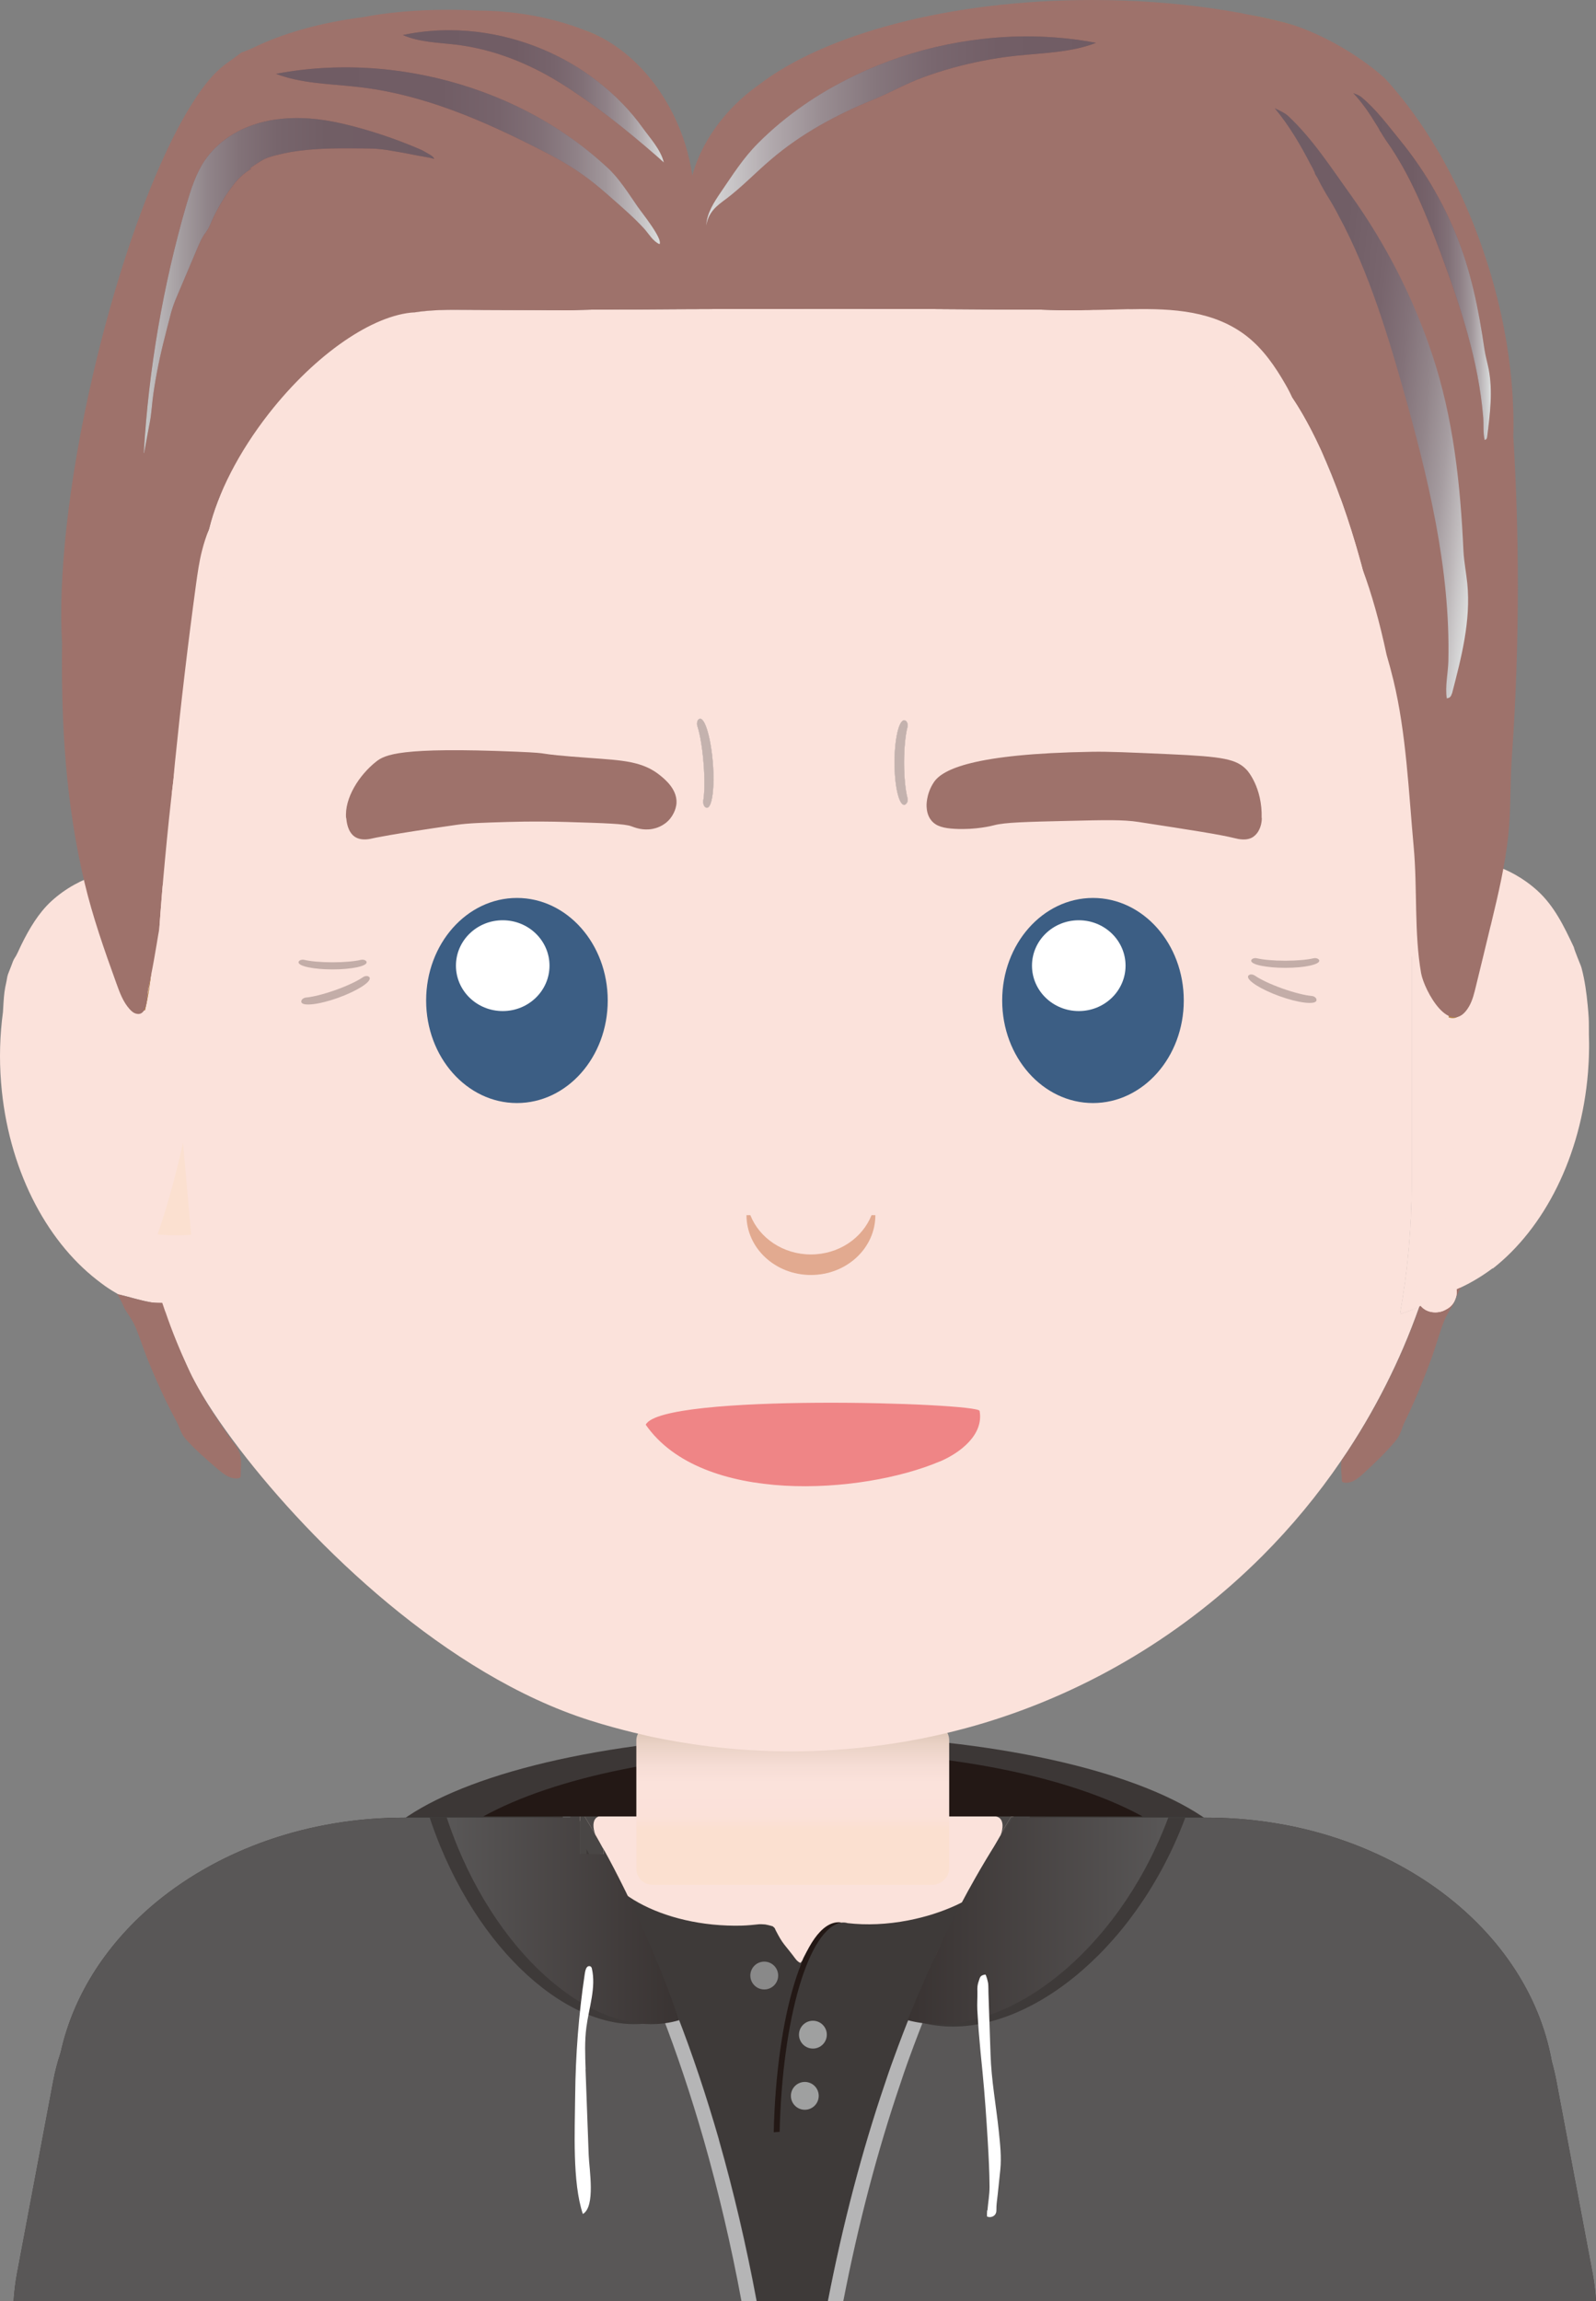 <?xml version="1.0" encoding="UTF-8"?>
<svg id="_圖層_2" data-name="圖層 2" xmlns="http://www.w3.org/2000/svg" xmlns:xlink="http://www.w3.org/1999/xlink" viewBox="0 0 161.72 233.14">
  <rect x="0" y="0" width="161.72" height="233.14" fill="#808080" stroke="none"/>
  <defs>
    <style>
      .cls-1 {
        fill: #fff;
      }

      .cls-2 {
        fill: url(#_未命名漸層_192);
      }

      .cls-3 {
        fill: #c3ada8;
      }

      .cls-4 {
        fill: url(#_未命名漸層_76);
      }

      .cls-5 {
        fill: url(#_未命名漸層_3);
      }

      .cls-6 {
        fill: #af3839;
      }

      .cls-6, .cls-7 {
        opacity: .33;
      }

      .cls-8 {
        opacity: .57;
      }

      .cls-8, .cls-9 {
        fill: #b38347;
      }

      .cls-10 {
        opacity: .6;
      }

      .cls-10, .cls-7, .cls-11 {
        fill: #b28247;
      }

      .cls-12 {
        fill: #9e726b;
      }

      .cls-13 {
        fill: #494645;
      }

      .cls-14 {
        fill: #fbe0d0;
      }

      .cls-15 {
        fill: url(#_未命名漸層_68);
      }

      .cls-16 {
        fill: #ef8586;
      }

      .cls-17 {
        fill: #3e3a39;
      }

      .cls-18 {
        fill: #595757;
      }

      .cls-19 {
        fill: #3c5e84;
      }

      .cls-20 {
        fill: url(#_未命名漸層_60);
      }

      .cls-21 {
        fill: url(#_未命名漸層_55);
      }

      .cls-22 {
        fill: #898989;
      }

      .cls-23 {
        fill: #4c4948;
      }

      .cls-24 {
        fill: #fbe2db;
      }

      .cls-25 {
        fill: #e2aa90;
      }

      .cls-26 {
        fill: none;
      }

      .cls-27 {
        fill: url(#_未命名漸層_182);
      }

      .cls-28 {
        fill: #c4b2ae;
      }

      .cls-29 {
        fill: #3c3736;
      }

      .cls-30 {
        fill: #905e59;
      }

      .cls-31 {
        fill: #b5b5b6;
      }

      .cls-32 {
        fill: url(#_未命名漸層_68-2);
      }

      .cls-33 {
        fill: #231815;
      }

      .cls-34 {
        fill: #9fa0a0;
      }

      .cls-35 {
        fill: url(#_未命名漸層_72);
      }
    </style>
    <linearGradient id="_未命名漸層_192" data-name="未命名漸層 192" x1="45.27" y1="194.56" x2="68.83" y2="194.56" gradientUnits="userSpaceOnUse">
      <stop offset="0" stop-color="#595757"/>
      <stop offset="1" stop-color="#393332"/>
    </linearGradient>
    <linearGradient id="_未命名漸層_182" data-name="未命名漸層 182" x1="91.96" y1="194.56" x2="118.38" y2="194.56" gradientUnits="userSpaceOnUse">
      <stop offset="0" stop-color="#393332"/>
      <stop offset="1" stop-color="#595757"/>
    </linearGradient>
    <linearGradient id="_未命名漸層_3" data-name="未命名漸層 3" x1="44.95" y1="440.37" x2="61.23" y2="440.37" gradientTransform="translate(27.24 -378.4) scale(1 1.27)" gradientUnits="userSpaceOnUse">
      <stop offset="0" stop-color="#d8c1b0"/>
      <stop offset=".13" stop-color="#ead2c6"/>
      <stop offset=".26" stop-color="#f6ddd5"/>
      <stop offset=".36" stop-color="#fbe2db"/>
      <stop offset=".57" stop-color="#fbe1d9"/>
      <stop offset=".64" stop-color="#fbe0d2"/>
      <stop offset=".65" stop-color="#fbe0d0"/>
    </linearGradient>
    <linearGradient id="_未命名漸層_68" data-name="未命名漸層 68" x1="40.82" y1="9.76" x2="67.26" y2="9.76" gradientUnits="userSpaceOnUse">
      <stop offset="0" stop-color="#705c64"/>
      <stop offset=".43" stop-color="#715d65"/>
      <stop offset=".58" stop-color="#77646c"/>
      <stop offset=".69" stop-color="#817077"/>
      <stop offset=".78" stop-color="#8f8187"/>
      <stop offset=".86" stop-color="#a1979b"/>
      <stop offset=".92" stop-color="#b8b2b5"/>
      <stop offset=".98" stop-color="#d2d2d2"/>
      <stop offset="1" stop-color="#dcdddd"/>
    </linearGradient>
    <linearGradient id="_未命名漸層_68-2" data-name="未命名漸層 68" x1="27.97" y1="15.78" x2="66.87" y2="15.78" xlink:href="#_未命名漸層_68"/>
    <linearGradient id="_未命名漸層_60" data-name="未命名漸層 60" x1="71.56" y1="13.27" x2="111.06" y2="13.27" gradientUnits="userSpaceOnUse">
      <stop offset="0" stop-color="#dcdddd"/>
      <stop offset=".05" stop-color="#cccacb"/>
      <stop offset=".17" stop-color="#b0a8ac"/>
      <stop offset=".3" stop-color="#988c91"/>
      <stop offset=".43" stop-color="#86777d"/>
      <stop offset=".58" stop-color="#79676f"/>
      <stop offset=".75" stop-color="#725e66"/>
      <stop offset="1" stop-color="#705c64"/>
    </linearGradient>
    <linearGradient id="_未命名漸層_55" data-name="未命名漸層 55" x1="137.13" y1="27.01" x2="151.06" y2="27.01" gradientUnits="userSpaceOnUse">
      <stop offset="0" stop-color="#705c64"/>
      <stop offset=".43" stop-color="#715d65"/>
      <stop offset=".58" stop-color="#77646c"/>
      <stop offset=".69" stop-color="#817077"/>
      <stop offset=".78" stop-color="#8f8187"/>
      <stop offset=".86" stop-color="#a1979b"/>
      <stop offset=".92" stop-color="#b8b2b5"/>
      <stop offset=".98" stop-color="#d2d2d2"/>
      <stop offset="1" stop-color="#dcdddd"/>
    </linearGradient>
    <linearGradient id="_未命名漸層_72" data-name="未命名漸層 72" x1="14.57" y1="28.93" x2="44" y2="28.93" gradientUnits="userSpaceOnUse">
      <stop offset="0" stop-color="#c9caca"/>
      <stop offset=".04" stop-color="#bbb8ba"/>
      <stop offset=".13" stop-color="#a39c9f"/>
      <stop offset=".22" stop-color="#908489"/>
      <stop offset=".33" stop-color="#827278"/>
      <stop offset=".46" stop-color="#77656c"/>
      <stop offset=".63" stop-color="#715e65"/>
      <stop offset="1" stop-color="#705c64"/>
    </linearGradient>
    <linearGradient id="_未命名漸層_76" data-name="未命名漸層 76" x1="125.8" y1="40.92" x2="151.05" y2="40.92" gradientTransform="translate(5.53 -15.43) rotate(6.51)" gradientUnits="userSpaceOnUse">
      <stop offset="0" stop-color="#705c64"/>
      <stop offset=".34" stop-color="#715e66"/>
      <stop offset=".51" stop-color="#78656d"/>
      <stop offset=".63" stop-color="#837279"/>
      <stop offset=".74" stop-color="#92858a"/>
      <stop offset=".84" stop-color="#a69da1"/>
      <stop offset=".92" stop-color="#bfbabc"/>
      <stop offset="1" stop-color="#dcdddd"/>
    </linearGradient>
  </defs>
  <g id="_圖層_1-2" data-name="圖層 1">
    <ellipse class="cls-29" cx="81.55" cy="190.56" rx="44.87" ry="14.77"/>
    <path class="cls-17" d="m161.72,233.14H1.38c.06-.94.17-1.88.35-2.83l3.67-19.49c.18-.97.43-1.92.74-2.84,0-.02.01-.05.02-.08,1.31-5.91,4.81-11.19,9.79-15.27,6.41-5.23,15.25-8.47,25.02-8.47h81.26c17.79,0,32.51,10.73,35.01,24.7.18.64.33,1.29.46,1.96l3.67,19.49c.18.95.29,1.89.35,2.83Z"/>
    <path class="cls-24" d="m104.47,184.02v.14c-.06,5.63-3.8,10.62-9.55,13.75-3.96,2.17-8.89,3.45-14.23,3.45s-10.76-1.42-14.83-3.8c-5.41-3.14-8.89-7.97-8.95-13.4v-.14h47.56Z"/>
    <path class="cls-18" d="m161.72,233.14h-77.83c1.52-7.84,3.46-15.23,5.79-22.06h0c.22-.69.46-1.36.69-2.02.06-.15.11-.29.16-.44.32-.89.66-1.79,1-2.68.24-.62.48-1.24.74-1.86.11-.32.24-.64.38-.95.25-.64.52-1.27.78-1.89.2-.48.42-.96.63-1.43.2-.45.4-.9.61-1.34.02-.05.05-.11.07-.16.06-.13.12-.27.18-.4.12-.26.24-.51.36-.76.21-.45.42-.89.64-1.32.07-.14.13-.27.2-.4.21-.43.43-.84.64-1.26.02-.03.03-.07.05-.1.24-.48.49-.95.74-1.41,1.61-3.04,3.32-5.88,5.12-8.5.04-.05.07-.09.1-.14h1.7v.14h17.76c17.79,0,32.51,10.73,35.01,24.7.18.64.33,1.29.46,1.96l3.67,19.49c.18.95.29,1.89.35,2.83Z"/>
    <path class="cls-18" d="m76.69,233.14H1.38c.06-.94.17-1.88.35-2.83l3.67-19.49c.18-.97.43-1.92.74-2.84,0-.02.01-.05.02-.08,1.31-5.91,4.81-11.19,9.79-15.27,6.41-5.23,15.25-8.47,25.02-8.47h15.94v-.14h1.55s.06.09.09.14c1.47,2.23,2.88,4.61,4.22,7.13.05.1.11.2.16.3.64,1.21,1.27,2.45,1.88,3.73.3.61.58,1.23.87,1.85l.18.39c.03.08.07.15.1.23.55,1.19,1.07,2.4,1.58,3.64.35.84.69,1.7,1.03,2.57.09.22.18.45.26.68,1.48,3.84,2.82,7.9,4.04,12.13,1.48,5.19,2.76,10.65,3.82,16.33Z"/>
    <path class="cls-17" d="m97.55,192.73c-.25.46-.5.93-.74,1.41-.02.03-.03.07-.05.1-.21.42-.43.83-.64,1.26-.07.13-.13.26-.2.4-.22.43-.43.87-.64,1.32-.12.25-.24.5-.36.76-.06.13-.12.27-.18.4-.02.05-.05.11-.07.16-.21.44-.41.89-.61,1.34-.21.47-.43.95-.63,1.43-.26.62-.53,1.25-.78,1.89-.14.31-.27.63-.38.95-.26.62-.5,1.24-.74,1.86-.34.89-.68,1.79-1,2.68-.05.15-.1.29-.16.44-3.64.9-7.71.67-11.54.31-1.85-.17-3.76-.38-5.29-1.19-1.24-.66-2.12-1.65-2.94-2.64-.98-1.19-1.9-2.41-2.79-3.65-.09-.18-.17-.36-.27-.53-.51-1.24-1.03-2.45-1.58-3.64-.03-.08-.07-.15-.1-.23l-.18-.39c-.29-.62-.57-1.24-.87-1.85-.61-1.28-1.24-2.52-1.88-3.73,2.12,1.72,5.43,3.01,9.26,3.4,1.03.1,2.04.14,3.01.11.6-.02,1.18-.08,1.75-.14.03,0,.05,0,.07,0,.1,0,.2,0,.3.01.05,0,.1.01.15.01h.05c.2.04.41.08.61.14,0,.01.04.02.06.02t.02,0h.01s.01.01.01.01h.01s.05.02.07.03c.04.03.07.07.11.1.01.01.02.01.04.02.01.01.01.03.02.05.01,0,.01.01.02.01.08.19.17.35.19.39.24.46.49.91.82,1.32.28.34.55.69.82,1.03.21.27.43.65.78.78.07-.07.12-.15.17-.23,0-.01.01-.02.02-.03.06-.16.14-.32.23-.48,1.2-2.25,3.1-3.68,4.36-3.29,1.89.22,3.99.14,6.15-.28,1.76-.34,3.39-.87,4.83-1.53.24-.11.46-.22.68-.33Z"/>
    <path class="cls-31" d="m72.85,216.81c-1.29-4.48-2.72-8.77-4.3-12.81-.34-.87-.68-1.73-1.03-2.57-.51-1.24-1.03-2.45-1.58-3.64-.03-.08-.07-.15-.1-.23l-.18-.39c-.03-.05-.05-.11-.08-.16-.41.23-.83.43-1.27.57.03.07.06.14.09.21.56,1.19,1.07,2.4,1.58,3.64.35.84.69,1.7,1.04,2.57,1.57,4.04,3,8.33,4.29,12.81,1.48,5.19,2.77,10.65,3.82,16.33h1.53c-1.06-5.68-2.34-11.14-3.82-16.33Z"/>
    <path class="cls-31" d="m95.3,197.12s-.01.02-.02.04c-.12.25-.24.5-.36.76-.06.13-.12.27-.18.4-.02.05-.05.11-.07.16-.21.44-.41.89-.61,1.34-.21.47-.43.95-.63,1.43-.26.62-.53,1.25-.78,1.89-.14.31-.27.63-.38.95-.26.62-.5,1.24-.74,1.86-.34.89-.68,1.79-1,2.68-.05.15-.1.29-.16.44-.23.66-.47,1.33-.69,2.01h0c-2.33,6.84-4.27,14.23-5.79,22.07h1.56c1.52-7.84,3.46-15.23,5.79-22.06h0c.22-.69.46-1.36.69-2.02.06-.15.11-.29.16-.44.32-.89.66-1.79,1-2.68.24-.62.48-1.24.74-1.86.11-.32.24-.64.38-.95.25-.64.52-1.27.78-1.89.2-.48.42-.96.63-1.43.2-.45.4-.9.61-1.34.02-.05.05-.11.07-.16.06-.13.12-.27.18-.4.09-.2.18-.39.27-.58-.48-.02-.97-.09-1.45-.22Z"/>
    <path class="cls-33" d="m79,216c.27-11.56,2.96-20.71,6.29-21.21-.1-.02-.2-.03-.3-.03-3.47,0-6.31,9.37-6.59,21.28.19-.02.39-.03.59-.04Z"/>
    <circle class="cls-22" cx="77.44" cy="200.16" r="1.41"/>
    <circle class="cls-34" cx="82.37" cy="206.15" r="1.41"/>
    <circle class="cls-34" cx="81.55" cy="212.35" r="1.41"/>
    <path class="cls-23" d="m61.16,183.25v4.1c-.23-.43-.47-.85-.71-1.27h-.01c-.37-.66-.75-1.3-1.13-1.92-.03-.05-.06-.09-.08-.14h-.47v-.77h2.4Z"/>
    <path class="cls-13" d="m61.16,187.35v.5h-2.4v-3.83h.47s.05.09.08.14c.38.62.76,1.26,1.13,1.91h.01c.24.43.48.85.71,1.28Z"/>
    <path class="cls-24" d="m64.87,189.22c-.64.57-2.16-.1-3.39-1.49-.16-.18-.31-.36-.43-.55-.23-.43-.47-.85-.71-1.27h-.01c-.28-.76-.27-1.41.09-1.73.16-.14.38-.21.63-.2.76.02,1.84.65,2.76,1.69,1.23,1.39,1.7,2.98,1.06,3.55Z"/>
    <path class="cls-23" d="m100.52,183.29v4.1c.23-.43.47-.85.71-1.27h.01c.37-.66.75-1.3,1.13-1.92.03-.05.06-.09.08-.14h.47v-.77h-2.4Z"/>
    <path class="cls-13" d="m100.52,187.39v.5h2.4v-3.83h-.47s-.05.09-.08.14c-.38.62-.76,1.26-1.13,1.91h-.01c-.24.43-.48.85-.71,1.28Z"/>
    <path class="cls-24" d="m96.85,189.26c.64.57,2.16-.1,3.39-1.49.16-.18.31-.36.43-.55.23-.43.47-.85.71-1.27h.01c.28-.76.27-1.41-.09-1.73-.16-.14-.38-.21-.63-.2-.76.02-1.84.65-2.76,1.69-1.23,1.39-1.7,2.98-1.06,3.55Z"/>
    <path class="cls-17" d="m67.1,204.68c-7.59,2.28-17.36-5.21-22.47-17.58-.4-.98-.77-1.96-1.09-2.94h12.52v-.14h.97v3.83h2.4v-.5c.71,1.27,1.39,2.59,2.06,3.94.04.1.1.2.15.3.59,1.21,1.17,2.45,1.74,3.73.27.61.53,1.23.8,1.85l.17.39c.03.08.06.15.09.23.51,1.19.99,2.4,1.47,3.64.32.84.63,1.7.95,2.57.08.22.17.45.24.68Z"/>
    <rect class="cls-29" x="58.22" y="182.96" width="3.95" height="1.06"/>
    <rect class="cls-29" x="99.91" y="182.68" width="5.47" height="1.34"/>
    <path class="cls-2" d="m68.83,204.68c-7.59,2.28-17.36-5.21-22.47-17.58-.4-.98-.77-1.96-1.09-2.94h12.52v-.14h.97v3.83h2.4v-.5c.71,1.27,1.39,2.59,2.06,3.94.04.1.1.2.15.3.59,1.21,1.17,2.45,1.74,3.73.27.61.53,1.23.8,1.85l.17.39c.03.08.06.15.09.23.51,1.19.99,2.4,1.47,3.64.32.84.63,1.7.95,2.57.08.22.17.45.24.68Z"/>
    <path class="cls-1" d="m59.34,209.67c-.05-1.43-.11-2.88.08-4.29.26-1.99,1-4.01.55-5.94-.05-.26-.33-.3-.48-.14s-.2.45-.24.71c-.61,4.06-.93,8.19-.97,12.33-.03,3.5-.3,8.78.78,11.98,1.31-.77.64-4.52.59-5.99l-.32-8.68Z"/>
    <path class="cls-17" d="m93.33,204.92c8.63,2.31,19.72-5.27,25.53-17.78.46-.99.87-1.98,1.24-2.97h-14.23v-.14h-1.63c-.03.05-.06.09-.09.14-1.55,2.26-3.03,4.66-4.44,7.21-.05.1-.12.2-.17.3-.67,1.22-1.34,2.48-1.98,3.77-.32.62-.61,1.24-.92,1.87l-.19.39c-.03.08-.07.15-.11.23-.58,1.2-1.13,2.43-1.66,3.68-.37.85-.73,1.72-1.08,2.6-.09.22-.19.46-.27.69Z"/>
    <path class="cls-27" d="m91.96,204.68c8.51,2.28,19.46-5.21,25.19-17.58.46-.98.86-1.96,1.23-2.94h-14.04v-.14h-1.61s-.06.09-.09.14c-1.53,2.23-2.99,4.61-4.38,7.13-.05.1-.11.2-.17.3-.66,1.21-1.32,2.45-1.95,3.73-.31.61-.6,1.23-.9,1.85l-.19.39c-.03.08-.07.15-.1.23-.57,1.19-1.11,2.4-1.64,3.64-.36.84-.72,1.7-1.07,2.57-.09.22-.19.45-.27.68Z"/>
    <path class="cls-1" d="m100.03,223.94c-.02.21-.03.42-.02.63.24.12.55.07.75-.11.27-.25.19-.59.21-.91.02-.41.09-.83.13-1.24.09-.83.17-1.66.26-2.48.13-1.27-.02-2.6-.15-3.87-.27-2.6-.76-5.19-.84-7.81-.07-2.07-.14-4.13-.21-6.2-.01-.33,0-.65-.03-.98-.01-.1-.2-.93-.3-.91-.17.03-.35.07-.46.2-.06.07-.1.17-.13.26-.08.24-.16.47-.19.72-.02.18-.02.37-.01.55.01.62-.04,1.22-.01,1.84.04.72.09,1.44.14,2.16.11,1.39.25,2.78.39,4.17.23,2.34.39,4.68.53,7.02.09,1.53.17,3.06.18,4.6,0,.8-.15,1.59-.21,2.37Z"/>
    <path class="cls-33" d="m115.77,184.04c-7.2-3.96-19.47-6.58-33.4-6.58s-26.2,2.61-33.4,6.58h66.8Z"/>
    <rect class="cls-5" x="72.19" y="166.98" width="16.28" height="31.7" rx="1.63" ry="1.63" transform="translate(263.16 102.5) rotate(90)"/>
    <path class="cls-11" d="m131.09,2.55c-1.48-.41-3.03-.77-4.65-1.08l4.65,1.08Z"/>
    <g>
      <path class="cls-24" d="m143.12,132.68c-.41.18-.83.33-1.26.46.78-4.3,1.19-8.75,1.19-13.3v-30.47l-.56,6.34c-.03-.09-.07-.18-.1-.27.49-4.84.48-10.91-.14-17.45-.4-4.18-1-8.13-1.75-11.65-.7-3.31-1.53-6.24-2.43-8.65-1.51-4.01-3.2-6.56-4.85-6.91,0,.02,0,.03,0,.05.16.69.32,1.37.48,2.06.17.68.33,1.37.49,2.06.45,1.88.89,3.76,1.32,5.64.22.96.44,1.92.65,2.88-1.43-4.1-3.04-8.13-4.82-12.09.4-.38.83-.6,1.29-.64.03,0,.05-.01.08,0-1.5-3.19-3.17-6.28-4.88-9.35-1.18-2.1-1.89-3.87-3.32-5.41-.47-.52-1.02-1.01-1.69-1.48-.04-.03-.08-.05-.12-.07-.28-.19-.56-.37-.84-.55-.42-.25-.84-.49-1.27-.71-.87-.47-1.78-.86-2.72-1.18-.89-.31-1.76-.5-2.63-.61-.5-.02-1-.03-1.5-.04-1.2.03-2.39.07-3.55.07-.08,0-.16,0-.24,0-.25.01-.5.02-.74.02-.34.01-.66.01-.99.01h-.07c-1.29-.02-2.58-.08-3.84-.08-2.21,0-4.42-.01-6.63-.03-2.34-.02-4.68-.03-7.03-.03-4.12-.02-8.25-.01-12.38,0h-2.55c-1.06.01-2.12.01-3.18.01s-2.07.01-3.1.01h-.25c-1.57.01-3.14.02-4.7.03h-1.72c-1.8.01-3.61.02-5.42.09-.23-.01-.46-.01-.69-.02-.61,0-1.22,0-1.83-.01-2.58,0-5.17,0-7.75-.02-1.68-.01-3.41,0-5.08.26h-.03c-4.13.24-9.94,4.13-14.73,10.24-3.1,3.96-5.18,8.12-6.05,11.66-.55,2.22-.63,4.2-.17,5.73-1,3.97-2.01,9.7-2.84,16.33-.25,2.03-.49,4.16-.71,6.34-.04.4-.08.8-.12,1.2,0,.04,0,.09-.01.14-.08,1.16-.16,2.19-.26,3-.79,9.73-.87,17.93-.26,22.02.32.85.72,1.37,1.19,1.5l.11,1.27.16,1.78.26,2.94c-.83,3.62-1.7,6.74-2.58,9.25-.55-.06-1.1-.15-1.64-.27.6,2.7,1.37,5.35,2.29,7.92h.01c.76,2.18,1.65,4.3,2.64,6.37.14.28.27.56.42.84,1,1.87,2.58,4.27,4.61,6.93,7.39,9.66,20.89,22.84,35.48,27.47,3.12,1,6.39,1.69,6.39,1.69,3.07.64,7.95,1.45,14,1.45s11.31-.86,14.47-1.56c.01,0,2.59-.56,5.09-1.32,10.77-3.26,20.4-9.14,28.16-16.89,2.97-2.97,5.66-6.22,8.03-9.7.44-.64.87-1.28,1.28-1.94,1.56-2.46,2.96-5.03,4.2-7.69.27-.58.53-1.16.78-1.74.6-1.39,1.15-2.81,1.66-4.25-.23.11-.48.22-.72.31ZM21.61,72.83c-.02-.11-.03-.21-.04-.32.14-.43.29-.86.43-1.29-.1.54-.23,1.08-.39,1.61Zm50.04,9.01c-.07.01-.15-.02-.22-.09-.14-.13-.2-.39-.17-.63.14-.82.16-2.21.03-3.79-.12-1.57-.36-2.94-.62-3.74-.08-.22-.05-.49.06-.64.07-.08.13-.12.2-.13.52-.04,1.1,1.95,1.3,4.44.2,2.49-.06,4.54-.58,4.58Zm20.3-1c.06.21.01.47-.12.59-.07.08-.14.11-.22.11-.53,0-.97-1.91-.97-4.28s.44-4.28.97-4.28c.08,0,.15.03.22.1.13.13.18.39.12.6-.2.77-.34,2.09-.34,3.58s.14,2.81.34,3.58Z"/>
      <path class="cls-24" d="m161.01,106.63c-.01.67-.05,1.34-.1,2.01-.69,8.56-4.45,15.82-9.66,19.9,0-.02.01-.03.01-.05-1.08.81-2.21,1.49-3.4,2.03-.63.3-1.28.54-1.94.75,0-.01.01-.03.01-.04-.68.43-1.37.81-2.09,1.14-.23.11-.48.22-.72.31-.41.18-.83.33-1.26.46.78-4.3,1.19-8.75,1.19-13.3v-31.21s.04,0,.06.01c1.35.14,2.68.39,3.97.81.01,0,.02.01.03.01v-2.7c.18.02.36.04.54.07,1.19.14,2.35.38,3.49.75,1.65.54,3.22,1.37,4.64,2.66,1.72,1.56,2.71,3.64,3.69,5.72.04.17.1.33.16.49.15.38.29.77.45,1.15.07.17.14.33.18.49.33,1.26.5,2.51.62,3.8.04.43.08.85.1,1.27.03.56.01,1.11.02,1.66.02.61.03,1.21.01,1.81Z"/>
      <path class="cls-24" d="m23.06,118.05h-3.54l.22,2.82.24,2.94c-.75,3.62-1.54,6.74-2.33,9.25-.23-.03-.47-.06-.7-.1-.11-.31-.22-.61-.32-.92-.52,0-.95-.02-1.06-.04-1.23-.19-2.39-.59-3.57-.86.02,0,.05.02.07.05-.48-.27-.95-.56-1.41-.88-.29-.21-.57-.42-.85-.64C4.59,125.6.8,118.31.11,109.71c-.2-2.46-.12-4.87.19-7.17.04-.67.07-1.35.15-2.01.05-.33.1-.65.18-.97.07-.29.08-.56.18-.85.11-.29.22-.58.34-.87.1-.26.19-.56.34-.78.27-.4.45-.89.67-1.33.81-1.65,1.75-3.23,3.04-4.42,1.47-1.34,3.1-2.19,4.81-2.73.05-.01.08-.03.13-.04.24-.08.5-.15.76-.21.01-.01.03-.01.04-.01.41-.1.81-.19,1.23-.27v-4.14h10.89v34.14Z"/>
      <path class="cls-14" d="m15.58,94.46c-.03,1.22-.09,2.44-.21,3.65-.14,1.43-.35,2.85-.68,4.25-1.19.1-1.67-1.48-1.74-2.67-.04-.7-.08-1.41-.12-2.11-.05-.8-.09-1.6-.14-2.39-.3-5.13-.61-10.25-.9-15.38h.02c.28,5.04.59,10.07.88,15.11.05.79.09,1.59.14,2.39.04.7.08,1.41.12,2.11.07,1.19.55,2.77,1.74,2.67.33-1.4.54-2.82.68-4.25.1-1.12.17-2.24.21-3.38Z"/>
      <path class="cls-14" d="m15.66,83.06h0c-.03.59-.05,1.18-.06,1.77.01-.62.03-1.23.05-1.84v.07Z"/>
      <path class="cls-14" d="m19.37,125.1c-1.15.1-2.28.09-3.4-.04.88-2.51,1.75-5.63,2.58-9.25l.82,9.29Z"/>
      <path class="cls-14" d="m14.83,101.71c-.04.22-.09.43-.14.65h-.08c.1-.18.17-.41.22-.65Z"/>
      <path class="cls-14" d="m15.26,99.05c-.09.82-.22,1.63-.39,2.44.07-.5.09-1.01.15-1.27.09-.38.17-.77.24-1.17Z"/>
      <path class="cls-14" d="m54.06,31.36c-8.32,0-12.48,0-12.48,0,.19-.06.38-.1.57-.14.15-.03.3-.06.45-.09.1-.01.2-.03.3-.04.12-.02.24-.04.36-.05.18-.02.35-.04.55-.04.46-.03.91-.02,1.36.02,1.72.17,3.51.23,5.24.23.11,0,.21.01.32.02l1.71.05,1.62.04Z"/>
      <path class="cls-14" d="m126.94,37.52s-.01.05-.01.08c-1.27-1.28-2.63-2.44-4.1-3.44,0-.01,0-.03-.01-.05,1.4.94,2.78,2.09,4.12,3.41Z"/>
      <path class="cls-24" d="m24.03,56.71c0,.13-.02.26-.04.39.07-.2.14-.4.19-.6l-.15.21Zm.3-.4c-.02.2-.03.4-.04.6h0c-.09.21-.2.41-.31.61,0-.13,0-.27.01-.4t-.01.02c-.22,1.59-.7,3.18-1.16,4.73.66-1.54,1.32-3.09,1.98-4.64-.01-.46-.01-.94.01-1.43-.16.13-.32.31-.48.51Z"/>
      <path class="cls-24" d="m135.52,60.59c-.43-1.88-.87-3.76-1.32-5.64-.16-.69-.32-1.38-.49-2.06-.23-.54-.48-1.08-.73-1.62-.08-.18-.17-.36-.26-.53-.03-.01-.05,0-.08,0-.46.04-.89.26-1.29.64,1.78,3.96,3.39,7.99,4.82,12.09-.21-.96-.43-1.92-.65-2.88Zm-20.82-29.26c-.33-.03-.65-.05-.98-.06-.26-.01-.52-.01-.78,0-.2,0-.4,0-.6.01h-.1c-.21,0-.42.02-.63.04-.11,0-.22.01-.33.02h-.04c-.16.01-.31.02-.47.03-.19.02-.38.03-.57.04,1.16,0,2.35-.04,3.55-.07.5.01,1,.02,1.5.04-.16-.02-.31-.04-.46-.05h-.09Zm-73.82.24s-.06.02-.08.03c-.2.06-.39.13-.58.21-2.94.38-6.06,2.48-8.74,5.78,1.76-1.58,3.77-2.92,5.74-4.18.14-.09.27-.18.41-.26.43-.28.8-.4,1.26-.61,2.55-1.12,5.45-1.16,8.2-1.14,2.58.01,5.17.02,7.75.02-8.84-.03-13.26-.05-13.26-.06-.23.06-.47.13-.7.21ZM15.88,95.65c.05-.31.1-.61.15-.91.38-1.88.62-3.78.81-5.68.06-.68.12-1.35.16-2.02.01-.03.01-.06.01-.09.17-1.2.33-3.18.45-5.41.04-.77.07-1.5.09-2.19-.14.85-.27,1.71-.39,2.58-.7,4.97-1.13,9.66-1.28,13.72Z"/>
      <path class="cls-24" d="m17.09,86.3c-.02.24-.05.45-.08.65,0,.03,0,.06-.01.09-.04.67-.1,1.34-.16,2.02-.19,1.9-.43,3.8-.81,5.68-.05.3-.1.6-.15.91-.22,5.86.1,10.43.95,12.67-.61-4.09-.53-12.29.26-22.02Zm.46-6.95c-.02.69-.05,1.42-.09,2.19-.03.56-.06,1.1-.1,1.62.04-.4.08-.8.12-1.2.22-2.18.46-4.31.71-6.34-.22,1.21-.44,2.46-.64,3.73Z"/>
      <path class="cls-24" d="m18.89,80.9c-.01.35-.04.7-.09,1.05,0-.25.01-.51.01-.76.03-.1.05-.19.08-.29Z"/>
      <path class="cls-24" d="m19.37,79.3c-.06.85-.1,1.7-.11,2.55,0-.78.02-1.57.05-2.35.02-.06.04-.13.06-.2Z"/>
      <path class="cls-24" d="m20.75,74.97c-.03.34-.06.68-.09,1.02,0-.23,0-.47-.01-.7.03-.11.06-.22.1-.32Z"/>
      <path class="cls-24" d="m21.11,73.88c-.06.86-.12,1.73-.17,2.6.01-.71.01-1.43.02-2.14.05-.16.1-.31.15-.46Z"/>
      <path class="cls-24" d="m22,71.22c-.1.54-.23,1.08-.39,1.61-.02-.11-.03-.21-.04-.32.14-.43.29-.86.43-1.29Z"/>
      <path class="cls-24" d="m27.1,54.62c-.05.15-.1.3-.15.45.02-.04.03-.08.03-.12.04-.11.08-.22.12-.33Z"/>
      <path class="cls-24" d="m71.65,81.84c-.07.01-.15-.02-.22-.09-.14-.13-.2-.39-.17-.63.14-.82.16-2.21.03-3.79-.12-1.57-.36-2.94-.62-3.74-.08-.22-.05-.49.06-.64.07-.08.13-.12.2-.13.52-.04,1.1,1.95,1.3,4.44.2,2.49-.06,4.54-.58,4.58Z"/>
      <path class="cls-24" d="m91.95,80.84c.06.21.01.47-.12.59-.07.08-.14.11-.22.11-.53,0-.97-1.91-.97-4.28s.44-4.28.97-4.28c.08,0,.15.03.22.1.13.13.18.39.12.6-.2.77-.34,2.09-.34,3.58s.14,2.81.34,3.58Z"/>
      <path class="cls-24" d="m152.22,120.49s-.01.03-.01.05c-1.82,1.3-3.81,2.28-5.9,2.88-.01.04-.02.08-.03.12-.55,2.71-1.26,5.36-2.14,7.93-.04.15-.09.29-.14.44-.05.15-.11.31-.16.46-.23.11-.48.22-.72.31-.41.18-.83.33-1.26.46.78-4.3,1.19-8.75,1.19-13.3v-30.47l.06-.73.74-8.33h0s.03-.33.03-.33v-.16s.04-.32.04-.32h.01c.21-.06.42-.12.63-.2.54-.22,1.09-.44,1.64-.65.48.03.97.06,1.45.11v31.21c0,4.55-.45,9-1.31,13.3,2.09-.59,4.06-1.54,5.88-2.78Z"/>
      <g>
        <ellipse class="cls-19" cx="110.75" cy="101.37" rx="9.2" ry="10.39"/>
        <ellipse class="cls-1" cx="109.31" cy="97.84" rx="4.74" ry="4.6"/>
      </g>
      <path class="cls-25" d="m88.7,123.12c0,3.35-2.92,6.06-6.53,6.06s-6.53-2.71-6.53-6.06h.39c.92,2.32,3.32,3.98,6.14,3.98s5.22-1.66,6.14-3.98h.39Z"/>
      <path class="cls-12" d="m35.07,82.89c-.18-2.02,1.32-4.36,3.04-5.72.89-.7,2.39-1.5,14.19-1.01,4.41.19.87.16,7.53.64,3.28.24,5.31.33,7.08,1.78.49.4,1.68,1.38,1.64,2.73-.03.83-.51,1.46-.65,1.64-.65.79-1.51.98-1.76,1.03-1,.2-1.84-.14-2.16-.26-.68-.26-2.67-.32-6.65-.44-1.46-.04-3.48-.07-5.89,0-2.63.08-3.95.12-5.16.29-6.75.96-8.47,1.36-8.47,1.36-.29.07-1.18.3-1.86-.15-.73-.5-.83-1.53-.86-1.89Z"/>
      <path class="cls-16" d="m95.21,148.09c2.1-.89,4.49-2.74,4.05-5.14-.15-.83-32.22-1.83-33.83,1.4,5.68,8.18,21.95,7.05,29.78,3.73Z"/>
      <path class="cls-3" d="m37.15,97.5c0,.4-1.54.72-3.45.72s-3.45-.32-3.45-.72c0-.06.03-.11.09-.16.1-.09.31-.13.48-.09.62.15,1.68.25,2.88.25s2.26-.1,2.88-.25c.18-.04.38,0,.48.09.06.05.09.11.09.16Z"/>
      <path class="cls-3" d="m37.46,99.06c.16.43-1.27,1.34-3.18,2.03-1.91.69-3.59.89-3.74.46-.02-.06-.01-.13.02-.21.07-.14.26-.26.45-.27.68-.06,1.78-.33,2.99-.76,1.21-.43,2.23-.92,2.79-1.31.16-.11.38-.14.52-.08.08.04.13.08.15.14Z"/>
      <path class="cls-11" d="m15.58,94.46c-.03,1.22-.09,2.44-.21,3.65-.14,1.43-.35,2.85-.68,4.25-1.19.1-1.67-1.48-1.74-2.67-.04-.7-.08-1.41-.12-2.11-.05-.8-.09-1.6-.14-2.39-.3-5.13-.61-10.25-.9-15.38h.02c.28,5.04.59,10.07.88,15.11.05.79.09,1.59.14,2.39.04.7.08,1.41.12,2.11.07,1.19.55,2.77,1.74,2.67.33-1.4.54-2.82.68-4.25.1-1.12.17-2.24.21-3.38Z"/>
      <path class="cls-11" d="m15.66,83.06h0c-.03.59-.05,1.18-.06,1.77.01-.62.03-1.23.05-1.84v.07Z"/>
      <path class="cls-12" d="m24.39,149.47c0,.07,0,.14-.03.2-.05.07-.15.1-.23.11-.76.12-1.45-.41-2.03-.9-1.16-.99-2.32-1.99-3.33-3.13-.46-.53-.57-1.16-.9-1.76-.37-.67-.72-1.36-1.06-2.06-.67-1.39-1.29-2.81-1.87-4.24-.45-1.12-.81-2.31-1.29-3.4-.26-.58-.68-1.12-1-1.66-.11-.21-.53-1.23-.77-1.48,0-.01-.01-.01-.01-.01-.01-.01-.02-.02-.02-.03,1.17.27,2.31.66,3.53.85.11.02.54.03,1.06.04.1.31.21.6.31.91h0s.01,0,.01,0c.67,1.97,1.45,3.87,2.31,5.74.14.3.27.59.42.88.01.02.02.04.03.05,1.12,2.19,2.48,4.25,3.89,6.25.21.3.46.6.65.93.11.18.2.38.26.58.19.64.07,1.45.07,2.12Z"/>
      <polygon class="cls-30" points="16.76 132.92 16.75 132.92 16.75 132.91 16.76 132.92"/>
      <path class="cls-7" d="m147.65,85.86v7.61c-.13-2.05-.31-4.14-.13-6.16.04-.48.09-.96.13-1.45Z"/>
      <path class="cls-11" d="m146.78,103.08c.16-.89.34-1.38.53-1.38.18,0,.35.45.5,1.25-.29.24-.67.26-1.03.13Z"/>
      <path class="cls-11" d="m152.09,79.57h0s-.04,0-.06-.01c-.64-.19-1.29-.33-1.94-.46.11,0,.21.03.32.05.28.06,1.18.14,1.67.33.01.03.01.06.01.09Z"/>
      <path class="cls-11" d="m15.58,94.46c-.03,1.22-.09,2.44-.21,3.65-.14,1.43-.35,2.85-.68,4.25-1.19.1-1.67-1.48-1.74-2.67-.04-.7-.08-1.41-.12-2.11-.05-.8-.09-1.6-.14-2.39-.3-5.13-.61-10.25-.9-15.38h.02c.28,5.04.59,10.07.88,15.11.05.79.09,1.59.14,2.39.04.7.08,1.41.12,2.11.07,1.19.55,2.77,1.74,2.67.33-1.4.54-2.82.68-4.25.1-1.12.17-2.24.21-3.38Z"/>
      <path class="cls-11" d="m15.66,83.06h0c-.03.59-.05,1.18-.06,1.77.01-.62.03-1.23.05-1.84v.07Z"/>
      <path class="cls-11" d="m152.09,79.57h0s-.04,0-.06-.01h.06Z"/>
      <path class="cls-6" d="m144.03,80.58v.03c-.01-.07-.03-.15-.05-.22-.03-.14-.07-.27-.1-.41l.04-.48h.01c.04.36.07.72.1,1.08Z"/>
      <path class="cls-9" d="m15.66,82.8c0,.05-.01.11-.01.16v.1s.02-.1.02-.15v-.11Zm-3.87-3.26c-.08.01-.17.02-.25.03-.26.02-.52.05-.77.08-.76.1-1.51.23-2.25.4-.01,0-.03,0-.05.01-.28.06-.57.13-.84.21,0-.33-.01-.66-.02-1-.04.43-.08.87-.12,1.31.05-.01.09-.03.14-.04.27-.08.56-.15.84-.21.02-.01.04-.01.05-.01.74-.17,1.49-.3,2.25-.4.25-.03.51-.06.77-.08.08-.01.17-.02.25-.03h.02c-.01-.09-.01-.18-.02-.27Z"/>
      <path class="cls-8" d="m127.29,37.86c-.12-.12-.24-.23-.35-.34-.01.03-.01.05-.01.08-1.27-1.28-2.63-2.44-4.1-3.44,0-.01,0-.03-.01-.05v-.02s.08.04.12.07c.36.25.72.51,1.07.78.08.06.16.12.24.18.36.28.72.57,1.07.87.3.26.59.52.88.79.14.13.28.26.42.4.11.11.22.21.32.32.12.11.24.23.35.36Z"/>
      <path class="cls-8" d="m127.63,38.21c-.12-.11-.23-.23-.34-.35.07.06.14.13.21.2.05.05.09.1.13.15Z"/>
      <path class="cls-11" d="m47.01,30.95s-.11,0-.16.01c-.04-.01-.07-.02-.11-.03.09.01.18.02.27.02Z"/>
      <path class="cls-11" d="m111.72,30.98c-.25.01-.5.03-.75.05-.22.02-.44.03-.66.04.19-.01.38-.02.57-.04.28-.02.56-.04.84-.05Z"/>
      <path class="cls-11" d="m112.45,30.94c-.24.01-.48.02-.73.04.21-.02.42-.03.63-.04h.1Z"/>
      <path class="cls-11" d="m46.74,30.93c-.96-.04-1.9-.13-2.82-.27.46-.02.91-.02,1.36.02.3.03.6.07.89.12.11.02.23.04.34.07.08.02.15.04.23.06Z"/>
      <path class="cls-30" d="m122.82,34.11s.01.04.01.05c1.47,1,2.83,2.16,4.1,3.44,0-.03,0-.05.01-.08-1.34-1.32-2.72-2.47-4.12-3.41Z"/>
      <path class="cls-30" d="m127.5,38.06c-.07-.07-.14-.14-.21-.2.11.12.22.24.34.35-.04-.05-.08-.1-.13-.15Zm-.56-.56c-.1-.11-.21-.21-.32-.32-.14-.14-.28-.27-.42-.4-.29-.27-.58-.53-.88-.79-.35-.3-.71-.59-1.07-.87-.08-.06-.16-.12-.24-.18-.35-.27-.71-.53-1.07-.78-.04-.03-.08-.05-.12-.07v.02c1.4.94,2.78,2.09,4.12,3.41.11.11.23.22.35.34-.11-.13-.23-.25-.35-.36Z"/>
      <path class="cls-11" d="m143.98,80.39c.02.07.04.15.05.22v-.03c-.01-.06-.03-.13-.05-.19Z"/>
      <path class="cls-11" d="m147.65,78.76v.35c.16.02.33.04.49.06.03,0,.05.01.08.01,0-.12.02-.23.03-.35-.2-.03-.4-.05-.6-.07Z"/>
      <path class="cls-10" d="m127.29,37.86c-.12-.12-.24-.23-.35-.34v-.02c.12.11.24.23.35.36Z"/>
      <path class="cls-10" d="m127.63,38.21c-.12-.11-.23-.23-.34-.35.07.06.14.13.21.2.05.05.09.1.13.15Z"/>
      <path class="cls-10" d="m152.03,79.56c-.64-.19-1.29-.33-1.94-.46.11,0,.21.03.32.05.28.06,1.18.14,1.67.33.01.03.01.06.01.09h0s-.04,0-.06-.01Z"/>
      <path class="cls-10" d="m152.3,79.89s-.01.05-.01.08h-.06s-.25-.06-.25-.06c0-.02,0-.04,0-.06.11,0,.22.02.33.04Z"/>
      <path class="cls-12" d="m127.84,82.89c.09-3.12-1.47-4.84-1.47-4.84-1.06-1.16-2.42-1.39-7.96-1.64-4.04-.18-6.06-.27-7.8-.24-12,.2-15.12,1.79-15.98,3.08-.84,1.26-.74,2.5-.74,2.5.02.31.08.9.49,1.39.48.58,1.23.78,2.41.84,2.11.11,3.77-.32,3.95-.37,1.1-.29,3.25-.34,7.53-.44,3.7-.09,5.56-.13,7.09.11,5.39.83,8.2,1.26,9.78,1.65.29.07,1.2.31,1.86-.15.19-.14.36-.32.49-.53.33-.55.36-1.09.37-1.36Z"/>
      <path class="cls-28" d="m71.65,81.84c-.07.01-.15-.02-.22-.09-.14-.13-.2-.39-.17-.63.14-.82.16-2.21.03-3.79-.12-1.57-.36-2.94-.62-3.74-.08-.22-.05-.49.06-.64.07-.08.13-.12.2-.13.52-.04,1.1,1.95,1.3,4.44.2,2.49-.06,4.54-.58,4.58Z"/>
      <path class="cls-28" d="m91.95,80.84c.06.21.01.47-.12.59-.07.08-.14.11-.22.11-.53,0-.97-1.91-.97-4.28s.44-4.28.97-4.28c.08,0,.15.03.22.1.13.13.18.39.12.6-.2.77-.34,2.09-.34,3.58s.14,2.81.34,3.58Z"/>
      <g>
        <ellipse class="cls-19" cx="52.38" cy="101.37" rx="9.2" ry="10.39"/>
        <ellipse class="cls-1" cx="50.94" cy="97.84" rx="4.74" ry="4.6"/>
      </g>
      <path class="cls-22" d="m144.22,63.68c-.05.45-.09.92-.02,1.19-.05-.08-.08-.16-.11-.25,0-.47-.02-.94-.06-1.4.05.14.1.27.17.4-.11-.41.03-1.22.09-1.78.02.29.03.58.03.87,0,.22-.05.59-.1.97Z"/>
      <path class="cls-12" d="m147.86,130.52c-.6.28-1.21.51-1.83.71-.1.04-.2.1-.29.15-.07.04-.15.06-.22.09-.54.33-1.1.63-1.67.89-.51,1.44-1.06,2.86-1.66,4.25-.25.58-.51,1.16-.78,1.74-1.24,2.66-2.64,5.23-4.2,7.69-.41.66-.84,1.3-1.28,1.94-.09.61.01,1.32.03,1.92,0,.07,0,.15.03.21.05.07.15.1.23.11.77.11,1.44-.46,2.01-.99,1.14-1.06,2.27-2.13,3.26-3.34.45-.56.54-1.22.86-1.85.35-.71.68-1.44,1.01-2.18.63-1.46,1.22-2.96,1.77-4.46.42-1.18.75-2.43,1.21-3.58.24-.61.65-1.19.96-1.76.1-.22.5-1.29.73-1.56,0-.01.01-.01.01-.01,0-.01.02-.02.02-.03-.06.02-.13.03-.19.05Z"/>
      <path class="cls-24" d="m145.62,132.87h0c.28.01.53-.05.77-.17.25-.08.46-.22.64-.41.2-.18.33-.4.41-.64.13-.24.18-.5.17-.77l-.07-.53c-.1-.34-.27-.63-.51-.88l-.4-.31c-.31-.18-.65-.27-1.01-.27h0c-.28-.01-.53.05-.77.17-.25.08-.46.22-.64.41-.2.18-.33.4-.41.64-.13.24-.18.5-.17.77l.07.53c.1.34.27.63.51.88l.4.31c.31.18.65.27,1.01.27h0Z"/>
      <path class="cls-24" d="m145.68,132.85c2.57,0,2.58-4,0-4s-2.58,4,0,4h0Z"/>
      <path class="cls-24" d="m145.5,132.93c2.57,0,2.58-4,0-4s-2.58,4,0,4h0Z"/>
      <path class="cls-24" d="m145.44,132.95c2.57,0,2.58-4,0-4s-2.58,4,0,4h0Z"/>
      <path class="cls-24" d="m145.44,132.96c2.57,0,2.58-4,0-4s-2.58,4,0,4h0Z"/>
      <path class="cls-24" d="m145.44,132.97c2.57,0,2.58-4,0-4s-2.58,4,0,4h0Z"/>
      <path class="cls-24" d="m27.44,40.57c-1.05,3.55-1.56,7.26-1.5,10.96h4c-.32-4.2,1.34-8.12,3-11.88.4-.91.34-1.94-.52-2.58-.79-.59-1.91-.57-2.63.16-1.49,1.51-2.77,3.22-3.78,5.08-1.24,2.28,2.04,4.16,3.45,2.02.93-1.41,1.86-2.82,2.79-4.22l-3.45-2.02c-3.02,5.54-4.45,11.89-4,18.19l3.93-.53c-.38-1.6-.16-3.27.03-4.88.21-1.77.43-3.55.64-5.32.13-1.07-1.01-2-2-2-1.19,0-1.87.92-2,2-.44,3.66-1.39,7.61-.53,11.27.51,2.16,4.09,1.74,3.93-.53-.4-5.62.76-11.22,3.46-16.17,1.24-2.28-2.04-4.16-3.45-2.02-.93,1.41-1.86,2.82-2.79,4.22l3.45,2.02c.86-1.58,1.89-2.99,3.15-4.27l-3.14-2.42c-1.94,4.39-3.93,8.99-3.55,13.9.08,1.08.86,2,2,2,1.07,0,2.02-.92,2-2-.05-3.37.4-6.66,1.36-9.89.73-2.47-3.13-3.53-3.86-1.06h0Z"/>
      <path class="cls-24" d="m30.66,36.35l-.68.86c-.67.84-.82,2.01,0,2.83.72.72,2.12.82,2.83,0,1.76-2.05,3.92-3.64,6.02-5.34l-2.83-2.83c-1.15,1.28-2.77,1.9-4.16,2.87-1.6,1.12-2.91,2.52-3.99,4.14-2.25,3.36-3.2,7.38-4.08,11.26-.56,2.5,3.2,3.56,3.86,1.06s2.19-4.79,2.64-7.4c.15-.89-.1-1.78-.92-2.26-.71-.42-1.87-.37-2.42.31-2.13,2.62-3.72,5.52-4.73,8.75-.68,2.2,2.49,3.45,3.66,1.54,1.66-2.73,2.95-5.67,3.86-8.73.55-1.87-1.99-3.45-3.34-1.95-2.23,2.48-3.51,5.41-3.95,8.71-.14,1.07,1.02,2,2,2,1.2,0,1.86-.92,2-2,.29-2.17,1.33-4.26,2.78-5.88l-3.34-1.95c-.81,2.75-1.97,5.33-3.46,7.77l3.66,1.54c.79-2.53,2.03-4.92,3.7-6.98l-3.34-1.95c-.45,2.61-1.97,4.86-2.64,7.4l3.86,1.06c.8-3.57,1.6-7.23,3.67-10.31.83-1.23,1.89-2.3,3.14-3.09,1.52-.96,3.16-1.75,4.38-3.11.72-.8.79-2.04,0-2.83-.83-.83-1.99-.68-2.83,0-2.09,1.69-4.25,3.29-6.02,5.34l2.83,2.83.68-.86c.67-.84.82-2.01,0-2.83-.7-.7-2.15-.85-2.83,0h0Z"/>
      <path class="cls-24" d="m25.05,54.42c-.59,1.67-1.19,3.34-1.79,5.01-.17.47-.04,1.13.2,1.54s.72.81,1.2.92c.51.12,1.09.09,1.54-.2s.74-.68.92-1.2c.6-1.67,1.2-3.34,1.79-5.01.17-.47.04-1.12-.2-1.54s-.72-.81-1.2-.92c-.51-.12-1.09-.09-1.54.2s-.74.68-.92,1.2h0Z"/>
      <path class="cls-24" d="m22.24,62.3c-.19.54-.39,1.09-.58,1.63-.08.27-.1.53-.04.8.01.27.09.51.24.74.13.23.3.42.52.56.19.18.42.3.68.36l.53.07c.36,0,.7-.09,1.01-.27l.4-.31c.25-.25.42-.54.51-.88.19-.54.39-1.09.58-1.63.08-.27.1-.53.04-.8-.01-.27-.09-.51-.24-.74-.13-.23-.3-.42-.52-.56-.19-.18-.42-.3-.68-.36l-.53-.07c-.36,0-.7.09-1.01.27l-.4.31c-.25.25-.42.54-.51.88h0Z"/>
      <path class="cls-24" d="m23.25,60c-.07.19-.13.39-.19.59-.08.27-.1.53-.04.8.01.27.09.51.24.74.13.23.3.42.52.56.19.18.42.3.68.36l.53.07c.36,0,.7-.09,1.01-.27l.4-.31c.25-.25.42-.54.51-.88.06-.2.12-.4.19-.59.08-.27.1-.53.04-.8-.01-.27-.09-.51-.24-.74-.13-.23-.3-.42-.52-.56-.19-.18-.42-.3-.68-.36l-.53-.07c-.36,0-.7.09-1.01.27l-.4.31c-.25.25-.42.54-.51.88h0Z"/>
      <path class="cls-24" d="m27.43,58.17c.22-.58.44-1.16.65-1.75l-3.86-1.06c-.29,1.55-.61,3.1-.97,4.64-.12.52-.07,1.08.2,1.54.24.41.72.81,1.2.92.51.12,1.09.09,1.54-.2.43-.28.8-.68.92-1.2.36-1.54.68-3.09.97-4.64.1-.54.08-1.06-.2-1.54-.24-.41-.72-.81-1.2-.92-.51-.12-1.09-.09-1.54.2s-.73.68-.92,1.2c-.21.59-.43,1.17-.65,1.75-.17.46-.04,1.13.2,1.54s.72.81,1.2.92c.51.12,1.09.09,1.54-.2l.4-.31c.25-.25.42-.54.51-.88h0Z"/>
      <path class="cls-24" d="m22.74,62.07c-.08.33-.16.65-.25.98-.08.27-.1.53-.04.8.01.27.09.51.24.74.13.23.3.42.52.56.19.18.42.3.68.36l.53.07c.36,0,.7-.09,1.01-.27l.4-.31c.25-.25.42-.54.51-.88.09-.33.17-.65.25-.98.08-.27.1-.53.04-.8-.01-.27-.09-.51-.24-.74-.13-.23-.3-.42-.52-.56-.19-.18-.42-.3-.68-.36l-.53-.07c-.36,0-.7.09-1.01.27l-.4.31c-.25.25-.42.54-.51.88h0Z"/>
      <path class="cls-24" d="m22.05,56.61c-.41,1.31-.82,2.63-1.24,3.94l3.86,1.06c.43-2.56.79-5.15.79-7.75,0-.84-.62-1.74-1.47-1.93-.94-.21-1.7.18-2.26.92-.97,1.29-1.56,2.98-1.97,4.52s-.65,3.11-.88,4.68c-.08.55-.09,1.04.2,1.54.24.41.72.81,1.2.92,1.14.26,2.06-.35,2.46-1.4.38-.99.76-1.98,1.13-2.97.18-.47.35-.94.5-1.42.07-.21.14-.42.22-.63.18-.49-.12.2.03-.06.07-.12.12-.25.19-.38l-3.66-1.54c-.42,1.1-.86,2.17-1.09,3.33-.25,1.25-.38,2.52-.51,3.79-.1.99.84,1.84,1.73,1.96.97.13,1.92-.47,2.19-1.43.84-3.01,1.69-6.02,2.53-9.03l-3.93-.53c0,.06.01.13.01.19.01,1.05.91,2.05,2,2s2.01-.88,2-2c0-.06,0-.13-.01-.19-.1-1-.69-1.82-1.73-1.96-.98-.13-1.92.47-2.19,1.43-.84,3.01-1.69,6.02-2.53,9.03l3.93.53c.06-.53.12-1.06.18-1.59-.05.42,0,0,.01-.09.02-.15.04-.29.07-.44.04-.26.09-.53.15-.79.23-1.1.65-2.11,1.05-3.16.36-.93-.32-2.01-1.16-2.36s-2.04-.07-2.5.82c-.54,1.06-.85,2.18-1.27,3.28s-.8,2.09-1.2,3.14l3.86,1.06c.22-1.52.45-3.04.84-4.52.18-.7.37-1.44.69-2.09-.23.47.07-.15.12-.23.07-.14.14-.28.21-.42.18-.33.37-.68.59-.98l-3.73-1.01c0,1.16-.08,2.33-.2,3.49-.03.3-.06.59-.1.89-.01.12-.03.24-.05.36.05-.41,0,0-.01.09-.09.62-.19,1.24-.29,1.86-.17,1.03.27,2.2,1.4,2.46s2.12-.33,2.46-1.4c.42-1.31.83-2.63,1.24-3.94.31-1-.37-2.23-1.4-2.46-1.09-.25-2.13.33-2.46,1.4h0Z"/>
      <path class="cls-24" d="m25.99,57.12v-.02c.01-.28-.05-.53-.17-.77-.08-.25-.22-.46-.41-.64-.18-.2-.4-.33-.64-.41-.24-.13-.5-.18-.77-.17l-.53.07c-.34.1-.63.27-.88.51l-.31.4c-.18.31-.27.65-.27,1.01v.02c-.01.28.05.53.17.77.08.25.22.46.41.64.18.2.4.33.64.41.24.13.5.18.77.17l.53-.07c.34-.1.63-.27.88-.51l.31-.4c.18-.31.27-.65.27-1.01h0Z"/>
      <path class="cls-24" d="m25.99,57.12v-.02c.01-.28-.05-.53-.17-.77-.08-.25-.22-.46-.41-.64-.18-.2-.4-.33-.64-.41-.24-.13-.5-.18-.77-.17l-.53.07c-.34.1-.63.27-.88.51l-.31.4c-.18.31-.27.65-.27,1.01v.02c-.01.28.05.53.17.77.08.25.22.46.41.64.18.2.4.33.64.41.24.13.5.18.77.17l.53-.07c.34-.1.63-.27.88-.51l.31-.4c.18-.31.27-.65.27-1.01h0Z"/>
      <path class="cls-24" d="m25.38,54.95c.13-.32.26-.63.39-.95l-.2.48c.1-.23.2-.46.3-.69.11-.24.25-.48.32-.73.07-.27.08-.58.1-.86.05-.52.11-1.03.18-1.54.06-.45-.26-1.12-.59-1.41s-.7-.49-1.15-.55-.9,0-1.28.24c-.46.3-.73.68-.92,1.2-.59,1.61-1.08,3.26-1.46,4.94-.12.52-.07,1.07.2,1.54.24.41.72.81,1.2.92.51.12,1.09.09,1.54-.2s.72-.68.92-1.2c.15-.39.29-.79.45-1.18.18-.45.03-1.14-.2-1.54s-.72-.81-1.2-.92c-.51-.12-1.09-.09-1.54.2l-.4.31c-.25.25-.42.54-.51.88-.16.39-.3.79-.45,1.18l3.86,1.06c.38-1.68.87-3.33,1.46-4.94l-3.93-.53c-.08.62-.15,1.25-.21,1.87l.27-1.01c-.35.78-.68,1.57-1,2.37-.18.45-.03,1.14.2,1.54s.72.81,1.2.92c.51.12,1.09.09,1.54-.2l.4-.31c.25-.25.42-.54.51-.88h0Z"/>
      <path class="cls-24" d="m22.09,54.39c-.04.79-.08,1.58-.09,2.37-.01.28.05.53.17.77.08.25.22.46.41.64.18.2.4.33.64.41.24.13.5.18.77.17.52-.02,1.05-.19,1.41-.59s.58-.87.59-1.41c.01-.79.05-1.58.09-2.37.01-.28-.05-.53-.17-.77-.08-.25-.22-.46-.41-.64-.18-.2-.4-.33-.64-.41-.24-.13-.5-.18-.77-.17-.52.02-1.05.19-1.41.59l-.31.4c-.18.31-.27.65-.27,1.01h0Z"/>
      <path class="cls-24" d="m22.29,56.92c0,.07,0,.15,0,.22-.01.28.05.53.17.77.08.25.22.46.41.64.18.2.4.33.64.41.24.13.5.18.77.17l.53-.07c.34-.1.63-.27.88-.51l.31-.4c.18-.31.27-.65.27-1.01,0-.07,0-.15,0-.22.01-.28-.05-.53-.17-.77-.08-.25-.22-.46-.41-.64-.18-.2-.4-.33-.64-.41-.24-.13-.5-.18-.77-.17l-.53.07c-.34.1-.63.27-.88.51l-.31.4c-.18.31-.27.65-.27,1.01h0Z"/>
      <path class="cls-24" d="m22.32,56.07l-.03.84c-.01.28.05.53.17.77.08.25.22.46.41.64.18.2.4.33.64.41.24.13.5.18.77.17l.53-.07c.34-.1.63-.27.88-.51l.31-.4c.18-.31.27-.65.27-1.01l.03-.84c.01-.28-.05-.53-.17-.77-.08-.25-.22-.46-.41-.64-.18-.2-.4-.33-.64-.41-.24-.13-.5-.18-.77-.17l-.53.07c-.34.1-.63.27-.88.51l-.31.4c-.18.31-.27.65-.27,1.01h0Z"/>
      <path class="cls-24" d="m28.45,51.14c.04-.1.08-.2.12-.29l-.2.48c.13-.31.28-.62.43-.93l-3.66-.48c.04.21.08.43.11.65l-.07-.53c.12.9.12,1.8,0,2.7l.07-.53c-.05.33-.1.65-.18.97l3.93.53c.06-.96.11-1.91.16-2.87.03-.5-.24-1.07-.59-1.41s-.92-.61-1.41-.59c-1.13.05-1.94.88-2,2-.05.96-.1,1.91-.16,2.87-.03.47.24,1.1.59,1.41s.7.49,1.15.55c.94.13,1.97-.46,2.19-1.43.41-1.79.43-3.58.07-5.37l-.2-.48-.31-.4c-.31-.31-.72-.49-1.15-.55-.37-.05-.7,0-1.04.14-.38.16-.77.44-.96.82-.28.55-.53,1.12-.75,1.7-.18.46-.04,1.14.2,1.54s.72.81,1.2.92c.51.12,1.09.09,1.54-.2l.4-.31c.25-.25.42-.54.51-.88h0Z"/>
      <path class="cls-24" d="m22.96,74.34c0-.64.02-1.29.02-1.93,0-.51-.22-1.05-.59-1.41-.18-.2-.4-.33-.64-.41-.24-.13-.5-.18-.77-.17-.52.02-1.05.19-1.41.59l-.31.4c-.18.31-.27.65-.27,1.01-.08.85-.16,1.71-.23,2.56-.01.28.05.53.17.77.08.25.22.46.41.64.18.2.4.33.64.41.24.13.5.18.77.17.52-.02,1.05-.19,1.41-.59l.31-.4c.18-.31.27-.65.27-1.01.07-.85.15-1.71.23-2.56h-4c0,.64-.02,1.29-.02,1.93,0,.51.22,1.05.59,1.41.18.2.4.33.64.41.24.13.5.18.77.17.52-.02,1.05-.19,1.41-.59s.58-.87.59-1.41h0Z"/>
      <path class="cls-24" d="m22.65,75.29c-.05-.99-.18-1.99-.4-2.96s-1.25-1.56-2.19-1.43c-1.05.14-1.62.96-1.73,1.96-.19,1.65-.39,3.3-.58,4.95l3.93-.53c-.03-.2-.06-.41-.09-.61-.06-.41,0,.02.02.18l-.07-.53c-.03-.19-.03-.19,0-.01.03.42-.05-.33-.04-.26-.02-.17-.05-.34-.07-.51-.03-.23-.07-.45-.1-.68-.12-.82-1.14-1.5-1.93-1.47-.93.04-1.62.6-1.93,1.47-.7,1.95-.44,4.02-.56,6.04-.06,1.05.97,2.05,2,2,1.14-.05,1.93-.88,2-2,.06-.91,0-1.82.04-2.73,0-.22.02-.44.03-.66,0-.1.02-.19.02-.29.03-.39-.05.28,0,.03.08-.45.18-.89.34-1.33h-3.86c.03.22.06.43.1.65.05.34,0-.03-.01-.13.03.19.12.72.1.73.02.14.02.1-.01-.12-.03-.28-.03-.25.01.08.02.18.05.36.08.54.03.23.06.45.1.68.07.44.53.99.92,1.2.4.21.82.3,1.28.24,1.05-.14,1.62-.96,1.73-1.96.19-1.65.39-3.3.58-4.95l-3.93.53c.05.2.09.4.13.6.01.06.1.66.06.34s.03.29.03.34c.02.2.03.41.04.61.06,1.04.88,2.05,2,2,1.04-.05,2.06-.88,2-2h0Z"/>
      <path class="cls-24" d="m20.81,81.19c.04-.96.12-1.91.25-2.86l-.07.53c.11-.81.25-1.61.43-2.41l-3.93-.53c-.08,1.19-.15,2.39-.18,3.58-.03,1.05.94,2.05,2,2s1.97-.88,2-2c.03-1.19.1-2.39.18-3.58.03-.47-.24-1.1-.59-1.41s-.7-.49-1.15-.55c-.94-.13-1.98.46-2.19,1.43-.42,1.9-.68,3.85-.75,5.8-.04,1.05.95,2.05,2,2,1.12-.05,1.96-.88,2-2h0Z"/>
      <path class="cls-24" d="m21.37,79.3c.11-1.64.3-3.27.59-4.89.16-.88.34-1.75.54-2.62.12-.52.2-1.06.33-1.57-.11.43.1-.12.15-.29.08-.27.15-.54.23-.81l-3.93-.53c0,1.1.03,2.21.21,3.29v-1.06c-.16.92-.34,1.83-.54,2.74l3.93.53c.23-1.88.75-3.69,1-5.56.3-2.19.52-4.39.66-6.59s-3.34-2.67-3.93-.53c-.73,2.62-1.3,5.26-1.8,7.93-.25,1.33-.47,2.67-.69,4.01-.1.6-.19,1.2-.29,1.79-.05.33-.1.65-.15.98-.04.25-.19,1.16-.07.43l3.93.53c-.17-5.04.63-10.17,1.13-15.18h-4c-.22,2.46-.36,4.92-.43,7.39-.03,1.08.94,2,2,2,1.18,0,1.88-.92,2-2,.21-1.86.48-3.71.8-5.55l-3.93-.53c-.09,1.99-.16,3.99-.25,5.98-.07,1.62-.63,4.02.64,5.28,1.09,1.09,2.9.54,3.34-.88.2-.65.34-1.32.55-1.97.78-2.46-3.08-3.51-3.86-1.06-.21.65-.35,1.32-.55,1.97l3.34-.88c.31.81.45.94.42.38,0-.2.02-.4.03-.61.02-.4.04-.81.05-1.21.03-.67.05-1.34.08-2.02.07-1.66.14-3.32.21-4.98.1-2.21-3.54-2.78-3.93-.53s-.69,4.4-.94,6.61h4c.07-2.47.21-4.93.43-7.39.09-1.08-.99-2-2-2-1.17,0-1.89.92-2,2-.5,5.01-1.3,10.14-1.13,15.18.03.99.73,1.85,1.73,1.96.9.11,2.02-.44,2.19-1.43.05-.26.07-.51.11-.77-.08.52.06-.38.08-.47.1-.65.21-1.3.31-1.96.22-1.34.44-2.68.69-4.01.5-2.67,1.07-5.31,1.8-7.93l-3.93-.53c-.12,2.05-.21,4.18-.61,6.2s-.81,3.94-1.05,5.95c-.12.97.85,1.86,1.73,1.96.93.11,1.98-.44,2.19-1.43s.61-2.21.61-3.27l-.07-.53c.05.3.06.35.03.16,0-.17-.03-.36-.04-.53-.04-.62-.06-1.24-.06-1.86-.01-2.26-3.29-2.7-3.93-.53-.16.53-.34,1.08-.45,1.62-.03.17-.22.76-.08.31-.07.24-.13.5-.18.75-.23.97-.43,1.96-.6,2.94-.32,1.86-.55,3.74-.68,5.63-.07,1.08.97,2,2,2,1.14,0,1.93-.92,2-2h0Z"/>
      <path class="cls-24" d="m23.11,73.88c.32-3.93.71-7.85,1.23-11.76.14-1.04-1.02-2.04-2-2-1.2.05-1.85.88-2,2-.52,3.91-.91,7.83-1.23,11.76-.08,1.05.98,2.05,2,2,1.16-.05,1.91-.88,2-2h0Z"/>
      <path class="cls-24" d="m133.08,50.37c-1.55-3.47-3.24-6.88-5.05-10.22-.5-.92-1.85-1.29-2.74-.72-.94.6-1.25,1.75-.72,2.74,1.81,3.34,3.5,6.75,5.05,10.22.43.96,1.9,1.26,2.74.72.99-.64,1.18-1.71.72-2.74h0Z"/>
      <path class="cls-24" d="m135.15,50.25c-.83-3.51-1.72-7.07-3.51-10.24-.83-1.47-1.88-2.95-3.11-4.11-1.45-1.36-3.29-2.44-4.9-3.62l-2.02,3.45c2.08,1.07,3.63,2.67,5.51,4.02,1.36.98,3.58-.67,2.94-2.26-1.06-2.64-2.77-5.06-5.33-6.44-2.84-1.53-6.34-1.55-9.48-1.68-2.57-.1-2.57,3.9,0,4,2.31.09,5.08,0,7.21,1,1.72.81,3.04,2.43,3.74,4.18l2.94-2.26c-1.87-1.35-3.43-2.94-5.51-4.02-2.33-1.21-4.07,1.95-2.02,3.45,1.38,1.01,2.96,1.95,4.21,3.11,1.04.97,1.86,2.24,2.54,3.49,1.5,2.78,2.21,5.92,2.93,8.97.6,2.5,4.45,1.44,3.86-1.06h0Z"/>
      <path class="cls-24" d="m113.75,29.34c-1.32-.03-2.64,0-3.96.05-.53.02-1.04.21-1.41.59-.35.35-.61.92-.59,1.41s.19,1.05.59,1.41.88.61,1.41.59c1.32-.05,2.64-.08,3.96-.05.51.01,1.06-.23,1.41-.59s.61-.92.59-1.41c-.05-1.1-.88-1.97-2-2h0Z"/>
      <path class="cls-24" d="m120.44,34.76c.38.23.74.46,1.1.71.19.13.37.28.56.41-.15-.1-.29-.23-.06-.04.08.07.16.13.24.2.67.56,1.31,1.17,1.89,1.82.14.16.28.31.41.47.12.14.25.38.39.49-.17-.22-.21-.28-.12-.16.04.05.08.1.11.15.06.08.12.17.18.25.12.17.24.34.35.52.49.75.93,1.54,1.3,2.35.44.95,1.89,1.26,2.74.72.98-.63,1.19-1.72.72-2.74-1.64-3.57-4.44-6.59-7.8-8.6-.9-.54-2.24-.23-2.74.72s-.24,2.16.72,2.74h0Z"/>
      <path class="cls-24" d="m135.68,62.33l.91,3.48,3.66-1.54c-2.53-4.24-4.12-8.88-4.8-13.77l-3.34,1.95c1.18.96,1.67,2.23,2.11,3.65.47,1.53.95,3.04,1.48,4.55.69,1.96.74,3.77.81,5.83s.52,3.85.92,5.78c.79,3.81.11,7.76.7,11.61s2.01,7.43,1.83,11.31c-.1,2.21,3.58,2.78,3.93.53.87-5.67-.06-11.08-.61-16.72s-.96-11.68-1.43-17.52c-.2-2.55-4.2-2.57-4,0,.45,5.68.84,11.36,1.38,17.03.51,5.37,1.63,10.75.8,16.14l3.93.53c.2-4.18-1.32-8.08-1.94-12.15s.07-8.2-.83-12.29c-.46-2.09-.65-4.02-.72-6.16s-.52-3.9-1.22-5.84c-1.14-3.12-1.57-6.91-4.31-9.13-1.63-1.32-3.62-.06-3.34,1.95.72,5.21,2.51,10.21,5.21,14.72,1.16,1.95,4.23.67,3.66-1.54l-.91-3.48c-.65-2.49-4.51-1.43-3.86,1.06h0Z"/>
      <path class="cls-24" d="m19.31,84.81c2.57,0,2.58-4,0-4s-2.58,4,0,4h0Z"/>
      <path class="cls-12" d="m153.8,59.35c0,5.75-.19,11.51-.6,17.24-.2,2.72-.08,5.45-.38,8.16-.32,2.92-.99,5.8-1.68,8.65-.04.18-.08.35-.13.52-.48,2.01-.97,4.01-1.46,6.02-.17.7-.34,1.42-.7,2.04-1.9,3.27-4.54-1.65-4.85-3.37-.72-4.08-.37-8.61-.75-12.77-.51-5.54-.75-11.52-2.06-16.93-.21-.86-.44-1.72-.69-2.57-.7-3.31-1.53-6.24-2.43-8.65-1.96-7.36-4.51-13.51-7.12-17.38-.2-.45-.43-.9-.68-1.33-1.04-1.82-2.25-3.58-3.89-4.88-3.33-2.62-7.54-2.85-11.68-2.77-.32-.01-.63,0-.95.01-1.2.03-2.39.07-3.55.07-.08,0-.16,0-.24,0-.25.01-.5.02-.74.02-.34.01-.66.01-.99.01h-.07c-1.29-.02-2.58-.08-3.84-.08-2.21,0-4.42-.01-6.63-.03-2.34-.02-4.68-.03-7.03-.03-4.12-.02-8.25-.01-12.38,0h-2.55c-1.06.01-2.12.01-3.18.01s-2.07.01-3.1.01h-.25c-1.57.01-3.14.02-4.7.03h-1.72c-1.8.01-3.61.02-5.42.09-.23-.01-.46-.01-.69-.02-.61,0-1.22,0-1.83-.01-2.58,0-5.17,0-7.75-.02-1.68-.01-3.41,0-5.08.26h-.03c-4.13.24-9.94,4.13-14.73,10.24-3.1,3.96-5.18,8.12-6.05,11.66-.29.73-.54,1.48-.73,2.24-.29,1.13-.45,2.29-.61,3.44-.82,6.03-1.53,12.06-2.14,18.11-.05.49-.09.99-.13,1.49-.01.08-.02.18-.03.29-.29,2.34-.57,5.05-.84,7.95-.24,2.53-.43,4.93-.58,7.06-.03.2-.07.4-.11.6-.05.3-.1.6-.15.91-.19,1.14-.39,2.29-.62,3.4-.07.4-.15.79-.24,1.17-.06.26-.08.77-.15,1.27-.01.07-.03.15-.04.22-.05.24-.12.47-.22.65-.17.29-.41.45-.79.36-.28-.06-.5-.26-.69-.47-.65-.72-1-1.67-1.33-2.59-1.21-3.35-2.4-6.73-3.23-10.21-1.9-7.95-2.39-16.1-2.28-24.27-.2-3.22-.05-7.24.45-11.78.52-4.75,1.43-10.08,2.73-15.64,2.03-8.7,4.63-16.46,7.27-22.15.85-1.83,1.77-3.62,2.85-5.3.78-1.21,1.64-2.41,2.72-3.36.63-.56,1.36-.99,2.01-1.52.06-.05.13-.1.2-.12.31-.1.59-.23.9-.35.05-.02.1-.04.15-.07,3.05-1.5,6.91-2.6,11.23-3.14.01,0,.02-.01.04-.01,2.33-.46,5.31-.74,8.57-.74.99,0,1.96.03,2.9.08h.07c3.65.01,7.1.63,10.13,1.71.21.07.42.15.62.24.03,0,.06.02.09.03.51.19,1,.4,1.48.63.1.05.2.1.3.15,3.24,1.73,6.15,4.97,7.86,9.18.42,1.04.75,2.08.98,3.12.13.55.23,1.1.31,1.64.67-2.44,2.12-4.95,4.29-7.12.76-.76,1.57-1.44,2.4-2.02C83.5,3.48,96.15,0,110.68,0c4.25,0,8.33.3,12.15.85.99.14,1.95.3,2.9.47.09.02.17.03.26.06.15.03.3.06.45.09,1.62.31,3.17.67,4.65,1.08,1.39.47,2.81,1.1,4.23,1.88,1.91,1.05,3.61,2.25,5.02,3.52.46.5.9,1.01,1.32,1.52.36.44.72.89,1.06,1.34.22.29.43.57.63.86.28.38.55.78.82,1.18.04.06.08.11.12.17.13.19.26.39.38.59.25.39.5.79.74,1.2.41.65.79,1.32,1.15,2,.26.48.52.98.77,1.48.21.41.41.82.6,1.24.38.8.73,1.61,1.07,2.42.21.51.42,1.03.61,1.55.19.5.38,1.01.55,1.52.09.24.18.49.25.73.17.49.33.99.48,1.48.61,2,1.11,3.99,1.49,5.95.75,3.85,1.06,7.58.96,11.05.3,4.83.46,9.89.46,15.12Z"/>
      <path class="cls-26" d="m19.52,28.09l-.65,2.36c-.12.42-.23.83-.34,1.25l-.07.25.41-1.5c.21-.79.43-1.57.65-2.36"/>
      <path class="cls-26" d="m18.46,31.95l.07-.25c.32-1.21.66-2.41.99-3.61l.03-.09"/>
      <path class="cls-11" d="m60.7,3.69c-.48-.23-.97-.44-1.48-.63.5.17.99.38,1.48.63Z"/>
      <path class="cls-22" d="m60.85,11.37s.07.06.11.1l-.16-.13s.03.02.05.03Z"/>
      <path class="cls-30" d="m28.26,15.66c-.26.05-.52.12-.78.2-.43.12-.77.27-1.15.52-.14.1-.99.6-1.02.73h.15c-.61.35-1.17.82-1.65,1.42-.83,1.04-1.54,2.19-2.13,3.38-.27.56-.46,1.17-.84,1.66-.41.54-.68,1.2-.94,1.82-.63,1.48-1.26,2.96-1.89,4.45-.17.4-.34.8-.48,1.22-.15.43-.26.86-.37,1.3-.15.58-.3,1.15-.44,1.73-.5,1.92-.9,3.86-1.18,5.82-.14.96-.18,1.94-.36,2.89-.2,1.03-.39,2.07-.58,3.1h-.03c.5-8.52,1.95-16.97,4.3-25.1.46-1.57.96-3.16,1.84-4.49,1.34-2.01,3.46-3.28,5.67-3.88.54-.15,1.09-.26,1.64-.33.13,1.07.21,2.26.24,3.56Z"/>
      <path class="cls-30" d="m150.84,37.37c-.13-.65-.32-1.3-.42-1.96-.59-4.07-1.39-8.11-3-11.94-1.36-3.24-3.21-6.38-5.53-9.23-1.26-1.54-2.44-3.16-3.98-4.43-.22-.17-.52-.27-.78-.37.91.97,1.67,2.08,2.36,3.23.1.15.19.31.28.47,0,.07.15.24.19.31.07.12.14.25.22.37.12.2.26.39.39.59.29.4.56.81.81,1.22.53.84,1.01,1.71,1.46,2.59.9,1.77,1.67,3.6,2.39,5.45.27.68.52,1.37.78,2.05,1.98,5.34,3.81,10.83,4.28,16.55.06.74-.03,1.61.15,2.31.17-.03.23-.15.25-.32.29-2.29.59-4.62.15-6.89ZM99.69,3.93c-6.59.72-12.96,3.06-18.21,6.69-1.68,1.16-3.26,2.47-4.7,3.92-1.49,1.5-2.53,3.16-3.72,4.9-.71,1.04-1.44,2.16-1.5,3.42.09-.59.34-1.15.73-1.6.37-.44.85-.78,1.31-1.12,1.61-1.22,3.01-2.7,4.55-4,3.03-2.59,6.58-4.5,10.26-6.01,1.75-.71,3.35-1.65,5.15-2.3,1.96-.72,3.98-1.27,6.02-1.67,1.11-.22,2.23-.39,3.36-.51,2.74-.29,5.59-.32,8.12-1.31-3.73-.71-7.59-.83-11.37-.41Zm-34.54,9.06c-1.27-1.79-2.83-3.37-4.56-4.72-3.5-2.73-7.76-4.48-12.17-5.03-2.53-.31-5.11-.22-7.6.31,1.69.74,3.6.76,5.43.98,3.78.46,7.37,1.91,10.58,3.91,3.36,2.1,6.6,4.67,9.59,7.27.28.24.56.49.84.75-.27-1.26-1.46-2.56-2.11-3.47Zm-.56,7.92c-.92-1.33-1.85-2.84-3.04-3.93-1.26-1.16-2.59-2.25-4.01-3.22-5.24-3.63-11.61-5.97-18.2-6.7-3.79-.41-7.65-.29-11.37.42,2.53.98,5.37,1.01,8.12,1.31,6.72.72,12.86,3.41,18.82,6.46,1.67.85,3.3,1.8,4.8,2.94.82.62,1.6,1.3,2.37,1.98,1.11.97,2.22,1.94,3.21,3.02.46.52.88,1.27,1.54,1.55.36-.54-1.86-3.27-2.24-3.83Zm-21.17-5.32c-.27-.15-.53-.32-.81-.44-2.51-1.09-5.27-2.01-7.94-2.63-2.18-.5-4.44-.73-6.65-.42-.55.07-1.1.18-1.64.33-2.21.6-4.33,1.87-5.67,3.88-.88,1.33-1.38,2.92-1.84,4.49-2.35,8.13-3.8,16.58-4.3,25.1h.03c.19-1.03.38-2.07.58-3.1.18-.95.22-1.93.36-2.89.28-1.96.68-3.9,1.18-5.82.14-.58.29-1.15.44-1.73.11-.44.22-.87.37-1.3.14-.42.31-.82.48-1.22.63-1.49,1.26-2.97,1.89-4.45.26-.62.53-1.28.94-1.82.38-.49.57-1.1.84-1.66.59-1.19,1.3-2.34,2.13-3.38.48-.6,1.04-1.07,1.65-1.43h-.15c.03-.12.88-.62,1.02-.72.38-.25.72-.4,1.15-.52.26-.08.52-.15.78-.2.75-.19,1.51-.32,2.28-.41,2.08-.25,4.19-.23,6.28-.21.6.01,1.2.01,1.79.08.39.04.77.1,1.15.17.73.12,1.46.25,2.19.4.68.15,1.37.21,2.05.41-.1-.24-.35-.38-.58-.51Z"/>
      <path class="cls-15" d="m67.26,16.46c-.28-.26-.56-.51-.84-.75-2.99-2.6-6.23-5.17-9.59-7.27-3.21-2-6.8-3.45-10.58-3.91-1.83-.22-3.74-.24-5.43-.98,2.49-.53,5.07-.62,7.6-.31,4.41.55,8.67,2.3,12.17,5.03,1.73,1.35,3.29,2.93,4.56,4.72.65.91,1.84,2.21,2.11,3.47Z"/>
      <path class="cls-32" d="m66.83,24.74c-.66-.28-1.08-1.03-1.54-1.55-.99-1.08-2.1-2.05-3.21-3.02-.77-.68-1.55-1.36-2.37-1.98-1.5-1.14-3.13-2.09-4.8-2.94-5.96-3.05-12.1-5.74-18.82-6.46-2.75-.3-5.59-.33-8.12-1.31,3.72-.71,7.58-.83,11.37-.42,6.59.73,12.96,3.07,18.2,6.7,1.42.97,2.75,2.06,4.01,3.22,1.19,1.09,2.12,2.6,3.04,3.93.38.56,2.6,3.29,2.24,3.83Z"/>
      <path class="cls-20" d="m111.06,4.34c-2.53.99-5.38,1.02-8.12,1.31-1.13.12-2.25.29-3.36.51-2.04.4-4.06.95-6.02,1.67-1.8.65-3.4,1.59-5.15,2.3-3.68,1.51-7.23,3.42-10.26,6.01-1.54,1.3-2.94,2.78-4.55,4-.46.34-.94.68-1.31,1.12-.39.45-.64,1.01-.73,1.6.06-1.26.79-2.38,1.5-3.42,1.19-1.74,2.23-3.4,3.72-4.9,1.44-1.45,3.02-2.76,4.7-3.92,5.25-3.63,11.62-5.97,18.21-6.69,3.78-.42,7.64-.3,11.37.41Z"/>
      <path class="cls-21" d="m150.69,44.26c-.02.17-.08.29-.25.32-.18-.7-.09-1.57-.15-2.31-.47-5.72-2.3-11.21-4.28-16.55-.26-.68-.51-1.37-.78-2.05-.72-1.85-1.49-3.68-2.39-5.45-.45-.88-.93-1.75-1.46-2.59-.25-.41-.52-.82-.81-1.22-.13-.2-.27-.39-.39-.59-.08-.12-.15-.25-.22-.37-.04-.07-.19-.24-.19-.31-.09-.16-.18-.32-.28-.47-.69-1.15-1.45-2.26-2.36-3.23.26.1.56.2.78.37,1.54,1.27,2.72,2.89,3.98,4.43,2.32,2.85,4.17,5.99,5.53,9.23,1.61,3.83,2.41,7.87,3,11.94.1.66.29,1.31.42,1.96.44,2.27.14,4.6-.15,6.89Z"/>
      <path class="cls-35" d="m44,16.1c-.68-.2-1.37-.26-2.05-.41-.73-.15-1.46-.28-2.19-.4-.38-.07-.76-.13-1.15-.17-.59-.07-1.19-.07-1.79-.08-2.09-.02-4.2-.04-6.28.21-.77.09-1.53.22-2.28.41-.26.05-.52.12-.78.2-.43.12-.77.27-1.15.52-.14.1-.99.6-1.02.73h.15c-.61.35-1.17.82-1.65,1.42-.83,1.04-1.54,2.19-2.13,3.38-.27.56-.46,1.17-.84,1.66-.41.54-.68,1.2-.94,1.82-.63,1.48-1.26,2.96-1.89,4.45-.17.4-.34.8-.48,1.22-.15.43-.26.86-.37,1.3-.15.58-.3,1.15-.44,1.73-.5,1.92-.9,3.86-1.18,5.82-.14.96-.18,1.94-.36,2.89-.2,1.03-.39,2.07-.58,3.1h-.03c.5-8.52,1.95-16.97,4.3-25.1.46-1.57.96-3.16,1.84-4.49,1.34-2.01,3.46-3.28,5.67-3.88.54-.15,1.09-.26,1.64-.33,2.21-.31,4.47-.08,6.65.42,2.67.62,5.43,1.54,7.94,2.63.28.12.54.29.81.44.23.13.48.27.58.51Z"/>
      <path class="cls-4" d="m147.11,70.28c-.07.27-.2.45-.51.47-.19-1.17.13-2.57.16-3.78.21-9.38-2.07-18.67-4.64-27.75-.34-1.16-.66-2.33-1.02-3.49-.95-3.15-2-6.28-3.29-9.34-.65-1.52-1.35-3.03-2.15-4.5-.37-.72-.78-1.44-1.23-2.15-.2-.35-.41-.69-.59-1.04-.12-.21-.22-.44-.33-.65-.06-.12-.3-.43-.28-.54-.13-.28-.26-.56-.42-.82-1.03-2.01-2.19-3.97-3.65-5.73.45.22.97.44,1.34.76,2.54,2.38,4.36,5.25,6.35,8.01,3.65,5.1,6.4,10.58,8.25,16.12,2.19,6.55,2.88,13.27,3.19,20,.06,1.09.28,2.19.39,3.27.37,3.78-.6,7.5-1.55,11.15Z"/>
      <path class="cls-24" d="m19.22,85.92c2.57,0,2.58-4,0-4s-2.58,4,0,4h0Z"/>
      <path class="cls-24" d="m19.29,85.41c2.57,0,2.58-4,0-4s-2.58,4,0,4h0Z"/>
      <path class="cls-24" d="m19.26,85.38c2.57,0,2.58-4,0-4s-2.58,4,0,4h0Z"/>
      <path class="cls-24" d="m17.82,83.15c.64,0,.64-1,0-1s-.64,1,0,1h0Z"/>
      <path class="cls-24" d="m17.8,83.11c.64,0,.64-1,0-1s-.64,1,0,1h0Z"/>
      <path class="cls-24" d="m17.8,83.11c.64,0,.64-1,0-1s-.64,1,0,1h0Z"/>
      <path class="cls-12" d="m120.5,31.12v.47c-3.21-.61-6.7-.44-9.73-.22-.19.02-.38.03-.57.04-.08,0-.16,0-.24,0-.25.01-.5.02-.74.02-.34.01-.66.01-.99.01h-.07c-1.29-.02-2.58-.08-3.84-.08-2.21,0-4.42-.01-6.63-.03-2.34-.02-4.68-.03-7.03-.03-4.12-.02-8.25-.01-12.38,0h-2.55c-1.06.01-2.12.01-3.18.01s-2.07.01-3.1.01h-.25c-1.57.01-3.14.02-4.7.03h-1.72c-1.8.01-3.61.02-5.42.09-.23-.01-.46-.01-.69-.02-6.17-.02-10.44-.04-12.83-.06v-.25h76.66Z"/>
      <path class="cls-24" d="m25.65,55.63c-.03.57-.07,1.15-.12,1.72-.03.12-.07.24-.1.36-.04-.37-.05-.76-.05-1.14.09-.31.18-.63.27-.94Z"/>
      <path class="cls-24" d="m22,71.22c-.1.54-.23,1.08-.39,1.61-.02-.11-.03-.21-.04-.32.14-.43.29-.86.43-1.29Z"/>
      <path class="cls-24" d="m24.81,55.8c-.02.49-.02.97-.01,1.43-.66,1.55-1.32,3.1-1.98,4.64.46-1.55.94-3.14,1.16-4.73t.01-.02v-.02c0-.11,0-.23.01-.34.01-.02.02-.03.03-.05l.15-.21c.05-.07.1-.13.15-.19.16-.2.32-.38.48-.51Z"/>
      <path class="cls-24" d="m25.17,60.57h0c-.16.68-.32,1.36-.5,2.03.11-.49.22-.98.32-1.48.05-.27.1-.53.14-.79.01.08.02.16.04.24Z"/>
      <path class="cls-24" d="m25.65,55.63c-.03.57-.07,1.15-.12,1.72-.03.12-.07.24-.1.36-.04-.37-.05-.76-.05-1.14.09-.31.18-.63.27-.94Z"/>
      <path class="cls-24" d="m140.9,90.62c-.71-2.79-1.17-5.65-1.37-8.52-.23-3.26-.14-6.55-.4-9.81-.61-7.34-3.04-14.39-6.15-21.02-1.57-3.37-3.33-6.64-5.14-9.88-1.18-2.1-1.89-3.87-3.32-5.41.1-.03.21-.06.32-.08,1.89-.36,4.02,1.29,6.11,4.41,3.12,4.63,6.16,12.51,8.21,21.83h0c.23,1.01.43,2.03.63,3.06,1.92,10.1,2.22,19.34,1.11,25.42Z"/>
      <path class="cls-24" d="m136.17,63.47c-1.43-4.1-3.04-8.13-4.82-12.09.4-.38.83-.6,1.29-.64.03,0,.05-.01.08,0,.16-.02.33,0,.5.04,0,.02,0,.03,0,.05.16.69.32,1.37.48,2.06.17.68.33,1.37.49,2.06.45,1.88.89,3.76,1.32,5.64.22.96.44,1.92.65,2.88Z"/>
      <path class="cls-24" d="m17.35,83.3c-.08,1.16-.16,2.19-.26,3,.08-.99.17-1.99.26-3Z"/>
      <path class="cls-24" d="m18.13,111.09c-.06.03-.11.04-.17.03-.5-.05-.88-1.05-1.13-2.8.32.85.72,1.37,1.19,1.5l.11,1.27Z"/>
      <path class="cls-24" d="m22,71.22c-.1.54-.23,1.08-.39,1.61-.02-.11-.03-.21-.04-.32.14-.43.29-.86.43-1.29Z"/>
      <path class="cls-24" d="m25.14,60.69c-.15.63-.3,1.28-.47,1.91.11-.49.22-.98.32-1.48.05-.27.1-.52.14-.78,0,.11.01.23.01.35Z"/>
      <path class="cls-24" d="m14.32,82.17c-.1,1.52-.22,3.04-.36,4.55-.04.48.25,1.08.59,1.41s.92.61,1.41.59,1.05-.19,1.41-.59.53-.86.59-1.41c.14-1.52.26-3.03.36-4.55.03-.49-.25-1.07-.59-1.41s-.92-.61-1.41-.59-1.05.19-1.41.59-.55.86-.59,1.41h0Z"/>
      <path class="cls-12" d="m13.39,79.21l-.25,4.69c-.04.77-.08,1.53-.12,2.3-.02.34-.04.69-.06,1.03-.01.17-.03.34-.05.52-.03.23-.03.23,0-.02-.02.11-.04.23-.06.34-.19,1.02.28,2.21,1.4,2.46.98.22,2.25-.3,2.46-1.4.31-1.66.34-3.36.43-5.05l.26-4.87c.06-1.05-.96-2.05-2-2-1.13.05-1.94.88-2,2h0Z"/>
      <path class="cls-12" d="m13.46,80.71c.01,2.55-.15,5.1-.48,7.64-.06.47.27,1.1.59,1.41.35.35.92.61,1.41.59s1.05-.19,1.41-.59c.38-.42.51-.86.59-1.41.33-2.53.49-5.08.48-7.64,0-1.05-.92-2.05-2-2s-2.01.88-2,2h0Z"/>
      <path class="cls-24" d="m18.23,87.22c-.81,8.78-1.8,15.86-2.23,15.86-.29-.03-.22-3.67.14-8.94.15-2.13.34-4.53.58-7.06.27-2.9.55-5.61.84-7.95.01-.11.02-.21.03-.29.55-4.58,1.08-7.63,1.36-7.63.42.04.1,7.21-.72,16.01Z"/>
      <path class="cls-3" d="m126.78,97.34c0,.4,1.54.72,3.45.72s3.45-.32,3.45-.72c0-.06-.03-.11-.09-.16-.1-.09-.31-.13-.48-.09-.62.15-1.68.25-2.88.25s-2.26-.1-2.88-.25c-.18-.04-.38,0-.48.09-.06.05-.09.11-.09.16Z"/>
      <path class="cls-3" d="m126.47,98.9c-.16.43,1.27,1.34,3.18,2.03,1.91.69,3.59.89,3.74.46.02-.06.01-.13-.02-.21-.07-.14-.26-.26-.45-.27-.68-.06-1.78-.33-2.99-.76-1.21-.43-2.23-.92-2.79-1.31-.16-.11-.38-.14-.52-.08-.08.04-.13.08-.15.14Z"/>
    </g>
  </g>
</svg>